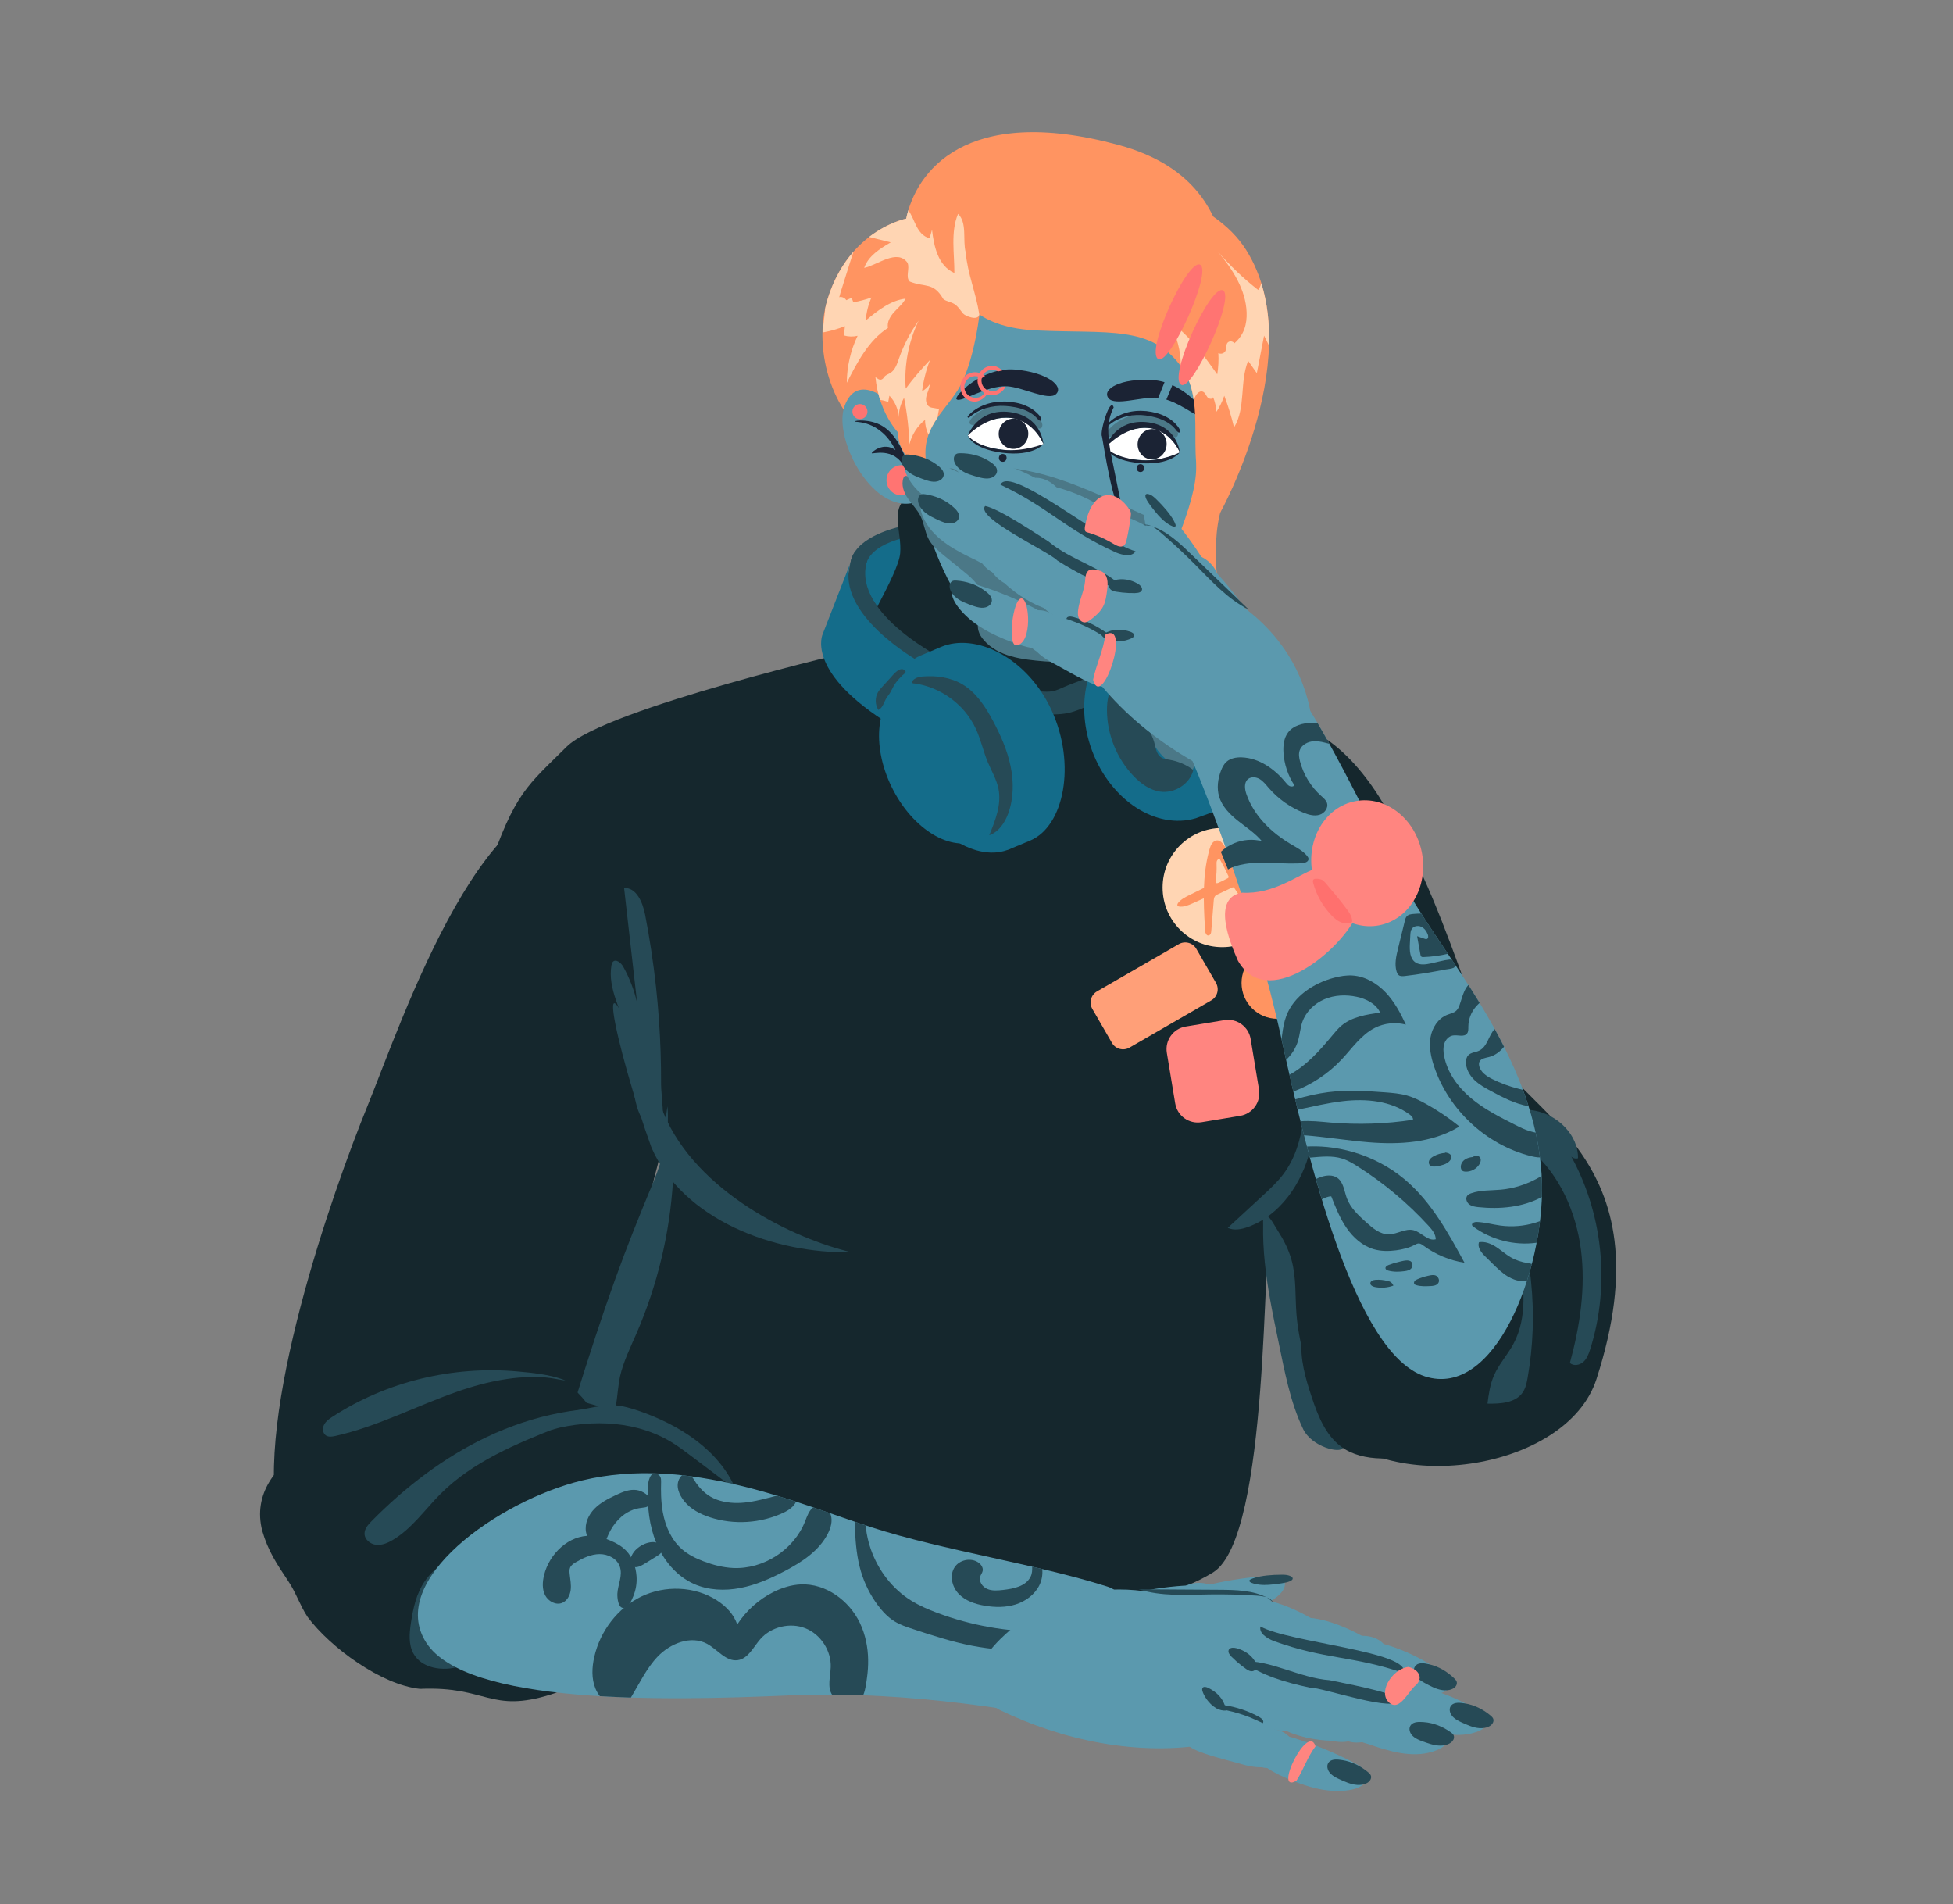 <ns0:svg xmlns:ns0="http://www.w3.org/2000/svg" version="1.1" x="0px" y="0px" viewBox="0 0 998.21 973.21" style="enable-background:new 0 0 998.21 973.21;" xml:space="preserve" width="998.21" height="973.21">
<ns0:rect x="0" y="0" width="998.21" height="973.21" fill="#808080" stroke="none"/>
<ns0:style type="text/css">
	.st0{fill:#146C8A;}
	.st1{fill:#264A56;}
	.st2{fill:#15272D;}
	.st3{fill:#4B7887;}
	.st4{fill:#5B99AE;}
	.st5{fill:#FF8580;}
	.st6{fill:#FF9F78;}
	.st7{fill:#FFD5B3;}
	.st8{fill:#FF9461;}
	.st9{fill:#1B2334;}
	.st10{fill:#FF7472;}
	.st11{fill:#FFFFFF;}
	.st12{fill:#FF706E;}
</ns0:style>
<ns0:g id="&#1088;&#1077;&#1092;">
</ns0:g>
<ns0:g id="&#1090;&#1077;&#1083;&#1086;_1_">
	<ns0:g id="&#1085;&#1072;&#1091;&#1096;&#1085;&#1080;&#1082;&#1080;_&#1089;&#1079;&#1072;&#1076;&#1080;">
		<ns0:path class="st0" d="M442.88,317.82c0,0,10.21-25.9,67.9-20.6c57.68,5.3,83.58,70.92,83.58,70.92l21.68-24.96l-62.88-65.38    l-43.56-7.65l-50.62,4.12l-20.01,11.18L442.88,317.82z" />
		<ns0:path class="st1" d="M464.35,268.2c-10.17,1.94-27.66,7.31-29.69,19.44c-2.02,12.13-5.39,26.28-5.39,26.28l35.63,24.89l6.82-9.4    c0,0-36.14-20.21-28.85-41.78c7.29-21.56,77.24-17.35,93.53-12.23c19.4,6.1,50.97,31.01,69.84,65.38l12.37,2.78    c0,0-40.64-64.01-79.44-73.43C514.61,264.17,474.53,266.26,464.35,268.2z" />
	</ns0:g>
	<ns0:g id="&#1087;&#1088;&#1077;&#1076;&#1087;&#1083;&#1077;&#1095;&#1100;&#1077;_1_">
		<ns0:path class="st2" d="M678.69,394.68c37.12-3.66,65.28,99.4,81.15,137.1s93.53,57.17,56.16,172.97    c-15.41,47.76-109.7,60.55-139.46,20.99c-32.96-43.82-23.21-79.64-37.76-132.6C624.24,540.19,599.97,402.43,678.69,394.68z" />
	</ns0:g>
	<ns0:g id="&#1087;&#1088;&#1077;&#1076;&#1087;&#1083;&#1077;&#1095;&#1100;&#1077;">
		<ns0:path class="st2" d="M306.43,411.4c-56.77-22.36-101.02,110.68-118.65,153.93s-58.39,158.68-45.23,213.33    c13.16,54.64,79.63,52.95,120.21,8.22c40.58-44.72,24.84-25.14,41.81-85.84C321.55,640.34,398.59,447.7,306.43,411.4z" />
	</ns0:g>
	<ns0:g>
		<ns0:path id="&#1090;&#1077;&#1083;&#1086;_2_" class="st2" d="M463.75,254.04c-9.05,6.63-2.78,17.47-3.65,28.63c-0.87,11.17-22.21,43.33-21.14,49.36    c0,0-129.74,30.02-149.39,49.63c-19.66,19.61-26.56,23.18-40.14,63.89c-13.57,40.72,68.36,60.59,69.87,80.19    c1.51,19.61,5.08,39.16,20.16,64.8c0,0-75.85,206.52-33.63,221.61c42.23,15.08,248.95,31.9,314.21-8.57    c29.28-18.16,25.01-170.76,29.54-176.79s33.18-33.18,21.11-108.58c0,0,60.32-49.77,51.28-75.41    c-9.05-25.64-27.15-58.82-54.29-70.88c-27.15-12.06-74.6-40.38-81.2-44.9c2.81-3.46-5.58-10.91-7.13-36.69    C578.85,282.05,463.75,254.04,463.75,254.04z" />
		<ns0:path class="st1" d="M503.99,348.62c8.95,2.96,18.41,4.01,27.81,4.72c2.08,0.16,4.19,0.3,6.24-0.1c2.1-0.41,4.05-1.37,6.01-2.23    c5.99-2.61,12.4-4.35,18.02-7.69c6.14-3.65,11.62-9.31,18.74-9.86c0.33-0.03,0.68-0.04,0.99,0.08c1.11,0.43,1.01,2.06,0.47,3.13    c-1.82,3.65-5.88,5.58-8.5,8.71c-1.78,2.13-2.86,4.77-4.58,6.96c-2.93,3.73-7.42,5.82-11.73,7.78c-3.78,1.71-7.59,3.44-11.65,4.28    c-4.55,0.94-9.24,0.73-13.88,0.52c-5.03-0.23-10.07-0.46-15.1-0.69c-3.35-0.15-6.72-0.31-10.01-0.95    c-7.16-1.39-13.66-5.01-20.02-8.57c-14.21-7.96-28.71-16.15-39.49-28.35c-0.97-1.09-3.74-4.25-1.51-5.42    c0.96-0.5,2.1-0.01,3.05,0.27c1.1,0.32,2.2,0.68,3.29,1.06c4.42,1.55,8.67,3.54,12.8,5.74c4.18,2.23,8.24,4.66,12.3,7.09    c4.08,2.45,8.17,4.9,12.36,7.15c4.15,2.22,8.42,4.25,12.86,5.84C502.96,348.27,503.47,348.45,503.99,348.62z" />
		<ns0:path class="st1" d="M339.22,569.01c16.76,40.08,66.24,64.02,95.8,70.93c-38.83,0.92-85.93-16.38-102.06-53.52    C315.45,538.15,296.7,457.31,339.22,569.01z" />
		<ns0:path class="st1" d="M662.1,466.86c-0.6,4.58-0.31,9.23-0.03,13.84c1.29,20.69,2.57,41.39,3.86,62.08    c0.61,9.88,1.23,19.81,0.1,29.64c-1.13,9.83-4.1,19.65-10.04,27.57c-3.07,4.09-6.85,7.59-10.61,11.06    c-5.95,5.49-11.89,10.98-17.84,16.46c3.19,1.49,6.96,0.76,10.26-0.43c16.61-5.96,27.72-22.4,31.89-39.55    c2.2-9.06,2.78-18.43,3.35-27.74c0.95-15.59,1.91-31.18,2.86-46.77c-1.12,2.89-2.24,5.78-3.36,8.67    c-1.59-4.89-0.29-10.19,0.96-15.18c3.08-12.28,5.81-24.81,5.43-37.47c-2.52,0.33-3.8,3.12-4.79,5.47    c-0.99,2.35-2.83,5.01-5.34,4.63c1.51-9.41,3.02-18.82,4.53-28.22c0.27-1.71,0.36-3.62-0.25-5.27c-0.26-0.68-0.73-1.55-1.43-1.87    c-1.02-0.46-1.43,1.16-1.8,1.86c-2.22,4.3-4.36,8.67-5.89,13.27C663.11,461.5,662.45,464.16,662.1,466.86z" />
		<ns0:path class="st1" d="M653.39,685.42c3.13,15.04,6,31.06,12.66,44.91c4.38,9.11,19.01,12.68,20.29,9.61    c1.28-3.08-11.36-13.14-12.06-16.4c-3.71-17.34-10.24-34.16-11.63-51.84c-0.73-9.28-0.04-18.77-2.52-27.74    c-1.53-5.54-4.22-10.68-7.33-15.49c-1.41-2.19-2.98-5.4-4.97-7.09c-2.83-2.4-2.18,2.93-2.22,4.54    c-0.27,12.87,1.34,25.7,3.59,38.35C650.46,671.33,651.92,678.38,653.39,685.42z" />
		<ns0:path class="st1" d="M341.15,565.41c1.16,13.18-2.16,26.52-7.24,38.74c-15.04,36.23-23.31,57.89-41.49,116.37    c2.13,6.2,14.38,16.48,18.48,11.36c4.1-5.12,4.51-21.97,5.98-28.36c1.76-7.66,5.28-14.78,8.41-21.99    c10.71-24.66,17.07-51.21,18.69-78.05c0.51-8.41,0.32-17.57-4.84-24.23" />
		<ns0:path class="st1" d="M329.73,467.48c-1.21-6.23-4.4-13.97-10.74-13.65c2.22,19.56,4.44,39.13,6.66,58.69    c-1.49-6.45-3.89-12.69-7.1-18.48c-1.12-2.01-3.77-4.18-5.32-2.47c-0.44,0.48-0.6,1.16-0.71,1.81    c-2.04,11.95,5.32,23.26,8.14,35.05c2.51,10.51,1.31,21.48,3.66,32.01c0.73,3.29,2.17,10.64,5.43,12.43    c2.94,1.61,7.14,6.71,8.24,4.44c2.05-4.23-0.12-18.34-0.1-22.91c0.02-5.59-0.06-11.18-0.24-16.77    c-0.37-11.18-1.16-22.34-2.37-33.45C333.93,491.86,332.09,479.62,329.73,467.48z" />
	</ns0:g>
	<ns0:g id="&#1085;&#1072;&#1091;&#1096;&#1085;&#1080;&#1082;&#1080;">
		<ns0:g>
			<ns0:path class="st1" d="M442.88,287.64c0.06-0.24,0.17-0.46,0.27-0.69c-2.05-1.69-4.11-3.4-6.11-5.06     c-1.18,1.72-2.01,3.63-2.36,5.75c-2.02,12.13-5.39,26.28-5.39,26.28l46.74,32.62l6.82-9.4     C482.84,337.15,436.12,314.22,442.88,287.64z" />
			<ns0:path class="st1" d="M592.82,309.68l-4.05,5.66c6.42,7.68,12.4,16.22,17.47,25.45l12.37,2.78     C618.62,343.57,608.17,327.12,592.82,309.68z" />
		</ns0:g>
		<ns0:path class="st0" d="M451.51,368.13l17.94-30.28c0,0-42.87-23.93-34.78-50.21l-14.17,36.39    C420.49,324.03,411.76,342.22,451.51,368.13z" />
		<ns0:path class="st0" d="M586.17,318.77c0,0-9.67,3.61-10.36,3.92l-0.06,0.02l0,0.01c-19.14,8.71-27.05,35.3-17.63,60.78    c9.44,25.53,32.8,40.6,53.03,34.68c0,0,10.37-3.75,10.37-3.75c20.68-7.64,29.54-35.26,19.77-61.67    C631.54,326.35,606.86,311.13,586.17,318.77z" />
		<ns0:path class="st0" d="M537.5,363.02c-12.59-27.32-39.1-39.75-56.55-32.39l-10.42,4.39c-17.46,7.36-21.4,35.47-8.81,62.79    c12.28,26.64,35.74,42.69,53.08,36.65l-6.38,1.57l6.68-1.68c0.34-0.12,0.68-0.24,1.02-0.38c0.28-0.12,0.55-0.26,0.83-0.39l9.59-4    C543.99,422.22,550.09,390.35,537.5,363.02z" />
		<ns0:path class="st3" d="M586.21,373.31c4.59,12.41,14.32,20.61,23.23,20.37c3.85-7.5,4.22-18.41,0.22-29.23    c-3.94-10.65-11.16-18.62-18.83-21.91C583.73,348.06,581.57,360.77,586.21,373.31z" />
		
			<ns0:ellipse transform="matrix(0.898 -0.44 0.44 0.898 -122.461 251.375)" class="st0" cx="481.14" cy="389.91" rx="28.28" ry="43.78" />
		<ns0:path class="st1" d="M456.64,350.84c-0.7,1.25-1.25,2.59-2.05,3.77c-0.45,0.67-0.98,1.28-1.42,1.96    c-1.37,2.17-1.91,5.17-4.24,6.25c-1.72-2.71-1.77-6.38-0.13-9.14c0.6-1.01,1.4-1.89,2.2-2.77c1.3-1.43,2.61-2.86,3.91-4.3    c1.4-1.53,4.12-5.13,6.53-4.59c0.75,0.17,1.75,0.82,1.3,1.69c-0.28,0.54-1.11,1.03-1.55,1.46c-0.53,0.51-1.06,1.04-1.55,1.59    C458.49,348.01,457.46,349.36,456.64,350.84z" />
		<ns0:path class="st1" d="M566.85,354.66c-0.84,2.71-1.07,5.57-1.06,8.41c0.07,12.35,5.04,24.6,13.58,33.52    c3.72,3.88,8.33,7.25,13.66,7.99c7.31,1.02,15.15-3.91,16.9-11.08c-3.55-2.66-7.74-4.47-12.12-5.21    c-1.51-0.26-3.11-0.41-4.38-1.26c-2.48-1.65-2.75-5.09-3.56-7.95c-1.24-4.42-4.19-8.12-6.26-12.21s-3.18-9.26-0.7-13.12    c1.77-2.76,5.04-4.26,6.48-7.27c1.16-2.43,0.44-4.99-2.44-5.4c-5.53-0.79-11.48,1.97-15.33,5.8    C569.46,349.04,567.76,351.71,566.85,354.66z" />
		<ns0:path class="st1" d="M498.86,372.64c2.47,5.42,3.71,11.32,6,16.81c1.89,4.54,4.51,8.85,5.48,13.68c1.6,8.02-1.59,16.14-4.71,23.7    c4.8-1.63,7.93-6.3,9.67-11.05c2.83-7.72,2.89-16.26,1.21-24.31s-5.03-15.65-8.89-22.91c-3.89-7.31-8.6-14.61-15.72-18.83    c-6.06-3.59-13.39-4.6-20.4-4c-1.41,0.12-2.95,0.44-4.11,1.29c-0.44,0.32-1.19,0.96-1.22,1.55c-0.05,0.82,0.94,0.68,1.6,0.77    c3.22,0.47,6.37,1.36,9.38,2.6c6.06,2.5,11.51,6.46,15.78,11.43C495.31,366.16,497.33,369.28,498.86,372.64z" />
	</ns0:g>
	<ns0:g>
		<ns0:path class="st2" d="M281.79,865.9c-31.41,9.86-32.75-4.29-67.16-2.79c-19.56-1.98-45.87-21.13-57.49-36.85    c-3.74-5.67-5.87-12.29-9.64-17.95c-5.97-8.96-10.5-15.62-13.47-25.97c-4.91-18.93,7.13-33.44,21.75-42.22    c30.23-21.75,65.93-32.56,102.68-37.09c18.73-3.33,29.86-0.73,41.35,13.88c27.92,7.84,59.29,17.91,72.61,45.73    c12.87,21.66-13.46,37.94-25.16,53.26c-11.08,15.15-27.91,22.33-42.86,32.54C294.1,855.06,295.06,861.74,281.79,865.9z" />
		<ns0:path class="st1" d="M305.62,757.95c-8.01,2.75-15.54,6.7-23.04,10.63c-14.29,7.5-28.58,15.01-42.87,22.51    c-8.5,4.46-17.34,9.22-22.72,17.17c-4.21,6.22-5.87,13.79-6.98,21.22c-0.78,5.2-1.26,10.8,1.22,15.43    c4.21,7.83,15.15,9.37,23.65,6.76c4.01-1.23,8.22-3.16,12.22-1.87c2.02,0.65,3.69,2.07,5.48,3.22c11.22,7.25,26.3,3.79,38.08-2.49    c15.61-8.32,28.46-20.87,42.24-31.96c11.12-8.94,22.96-17,35.36-24.06c3.92-2.23,7.96-4.42,11.04-7.71    c2.12-2.27,3.74-5.18,4.16-8.29c0.49-3.67-1.14-6.69-2.95-9.74c-2.2-3.72-3.3-7.87-7.62-9.58c-6.55-2.59-14.05-3.81-21-4.81    c-7.27-1.04-14.64-1.45-21.98-1.05C321.66,753.79,313.45,755.27,305.62,757.95z" />
		<ns0:path class="st1" d="M285.5,729.28c-21.67,8.57-43.91,17.72-60.37,34.21c-8.01,8.02-14.62,17.73-24.36,23.52    c-2.58,1.54-5.51,2.79-8.5,2.48c-2.99-0.31-5.92-2.68-5.96-5.68c-0.03-2.51,1.83-4.61,3.59-6.4    c17.13-17.36,36.74-32.49,58.77-42.96c11.9-5.66,24.5-9.91,37.45-12.39c6.48-1.24,13.04-2.04,19.63-2.33    c1.66-0.07,3.32-0.12,4.97-0.13c1.1-0.01,2.78-0.35,3.47,0.79c0.79,1.29-0.42,1.15-1.46,1.23c-1.7,0.13-3.39,0.35-5.07,0.64    C300.01,723.61,292.7,726.44,285.5,729.28z" />
		<ns0:path class="st1" d="M233.19,711.39c-20.7,7.28-40.39,17.69-61.81,22.47c-1.59,0.35-3.38,0.64-4.75-0.24    c-1.72-1.11-1.93-3.69-0.99-5.51c0.94-1.82,2.7-3.05,4.42-4.16c6.88-4.48,14.16-8.34,21.71-11.57c7.59-3.24,15.44-5.85,23.46-7.8    c8.02-1.95,16.2-3.24,24.43-3.87c8.27-0.63,16.58-0.58,24.84,0.17c7.65,0.69,16.07,1.51,23.33,4.15c0.37,0.14,0.76,0.27,1.09,0.46    c-3.34-0.4-6.59-1.24-9.97-1.52c-3.73-0.31-7.48-0.32-11.22-0.11c-7.51,0.43-14.95,1.79-22.21,3.71    C241.37,708.67,237.25,709.96,233.19,711.39z" />
		<ns0:path class="st1" d="M343.05,736.93c3.61,2.18,6.99,4.73,10.35,7.27c7.58,5.72,15.16,11.44,22.74,17.16    c-8.52-20.36-29.01-33.3-49.9-40.41c-3.94-1.34-7.99-2.53-12.15-2.76c-4.42-0.24-8.82,0.61-13.16,1.45    c-5.99,1.17-11.97,2.33-17.96,3.5c-1.95,0.38-4.67,0.95-5.61,2.96c-0.84,1.79,0.58,4.3,2.5,4.64c1.96,0.34,4.42-0.75,6.31-1.16    c2.66-0.58,5.34-1.05,8.04-1.41c10.71-1.41,21.74-1.04,32.2,1.76C332.25,731.49,337.88,733.81,343.05,736.93z" />
	</ns0:g>
	<ns0:g id="&#1088;&#1091;&#1082;&#1072;_3_">
		<ns0:g>
			<ns0:path class="st4" d="M565.93,810.82c-36.87-11.7-83.33-18.29-120.56-30.3c-37.22-12.01-93.52-37.06-147.8-23.93     c-42.97,10.39-100.11,51.15-79.72,82.9s121.16,29.76,185.49,26.96s124.29,9.57,139.56,11.84S592.33,819.2,565.93,810.82z" />
			<ns0:path class="st1" d="M320.06,792.51c-2.21-2.3-5.05-3.89-7.98-5.14c-3.16-1.35-6.51-2.36-9.94-2.5     c-11.33-0.46-21.4,9.15-24.07,20.17c-0.82,3.39-1.04,7.13,0.56,10.23c1.6,3.1,5.48,5.21,8.71,3.89c2.54-1.04,3.99-3.82,4.34-6.54     c0.34-2.72-0.2-5.46-0.51-8.19c-0.13-1.13-0.21-2.32,0.25-3.36c0.56-1.24,1.78-2.03,2.96-2.72c3.71-2.16,7.76-4.07,12.06-4.11     c4.3-0.04,8.87,2.23,10.32,6.28c1.67,4.64-0.99,9.32-1.21,13.95c-0.09,1.87,0.32,7.86,3.51,7.25c2.36-0.45,3.84-3.99,4.62-5.91     c1.34-3.31,1.93-6.79,1.66-10.35C324.98,800.74,323.38,795.96,320.06,792.51z" />
			<ns0:path class="st1" d="M317.77,775c-4.59,3.87-7.44,9.49-8.94,15.3c-4.33,0.69-8.53-3.05-9.31-7.37     c-0.77-4.32,1.27-8.76,4.34-11.89s7.07-5.16,11.04-7.02c3.31-1.55,6.88-3.05,10.49-2.53c2.86,0.41,7.39,2.87,6.89,6.34     c-0.2,1.4-1.24,2.32-2.61,2.52c-2.05,0.3-3.97,0.44-5.95,1.17C321.56,772.32,319.53,773.51,317.77,775z" />
			<ns0:path class="st1" d="M331.18,788.45c1.71-0.46,3.63-0.58,5.19,0.28s2.52,2.93,1.69,4.5c-0.45,0.85-1.3,1.39-2.12,1.9     c-2.33,1.45-4.63,2.95-6.99,4.33c-1.49,0.87-3.87,2.14-5.55,1.02c-2.8-1.87-0.41-6.43,1.26-8.14     C326.43,790.5,328.7,789.12,331.18,788.45z" />
			<ns0:path class="st1" d="M441.33,866c1.06-2.58,1.41-5.84,1.8-8.59c0.87-6.11,0.84-12.39-0.43-18.44c-0.7-3.34-1.77-6.6-3.26-9.67     c-5.49-11.41-17.41-20.09-30.05-19.58c-4.9,0.2-9.69,1.71-14.08,3.91c-7.51,3.76-13.97,9.56-18.52,16.61     c-1.68-5.22-5.74-9.39-10.36-12.36c-11.34-7.28-26.5-7.8-38.64-1.95c-12.14,5.85-21.04,17.67-24.04,30.81     c-1.22,5.35-1.49,11.1,0.58,16.18c0.57,1.4,1.35,2.72,2.29,3.92c5.22,0.31,10.51,0.54,15.83,0.71     c4.36-7.17,7.93-14.9,13.71-20.95c6.46-6.77,17.04-10.97,25.26-6.5c5.34,2.9,9.65,9.2,15.67,8.34c5.32-0.77,7.95-6.65,11.48-10.7     c5.55-6.37,15.25-8.72,23.1-5.59c7.85,3.13,13.27,11.51,12.92,19.95c-0.2,4.75-1.81,10.2,0.68,13.97     c5.36,0.03,10.65,0.15,15.84,0.34C441.2,866.27,441.27,866.14,441.33,866z" />
			<ns0:path class="st1" d="M526.76,805.77c-2.38,4.91-8.67,6.18-14.09,6.79c-2.71,0.3-5.55,0.57-8.06-0.5     c-2.51-1.06-4.47-3.93-3.56-6.5c0.33-0.94,1.01-1.75,1.21-2.73c0.37-1.77-0.92-3.49-2.45-4.46c-3.77-2.37-9.31-1.21-11.82,2.47     c-2.8,4.11-1.47,10.06,1.97,13.67c3.43,3.61,8.44,5.27,13.35,6.1c5.26,0.89,10.76,0.95,15.85-0.66     c5.09-1.61,9.74-5.03,12.09-9.81c1.25-2.54,1.76-5.46,1.45-8.29c-1.7-0.4-3.41-0.8-5.12-1.2     C527.58,802.42,527.61,804.04,526.76,805.77z" />
			<ns0:path class="st1" d="M569.4,833.81c-11.93-1.55-24.02-0.03-36.05,0.06c-18.48,0.14-36.99-3.13-54.3-9.6     c-4.61-1.72-9.16-3.68-13.35-6.28c-0.6-0.37-1.2-0.76-1.78-1.16c-4.65-3.19-8.69-7.24-11.97-11.82     c-3.29-4.59-5.82-9.73-7.47-15.12c-0.83-2.71-1.44-5.48-1.81-8.29c-0.09-0.68-0.16-1.35-0.22-2.03     c-1.84-0.61-3.73-1.25-5.65-1.91c0.06,1.49,0.11,2.98,0.19,4.47c0.35,7.05,1.02,14.15,3.03,20.95     c1.83,6.21,4.78,12.09,8.65,17.29c2.39,3.2,5.17,6.18,8.58,8.27c2.91,1.78,6.18,2.86,9.42,3.92c9.91,3.26,19.85,6.52,30.09,8.5     c19.26,3.72,39.08,2.81,58.68,1.89c5.75-0.27,11.51-0.55,17.24-1.1c0.77-2.25,1.41-4.5,1.9-6.68     C572.93,834.46,571.1,834.03,569.4,833.81z" />
			<ns0:path class="st1" d="M423.17,783.69c1.47-2.92,2.43-6.33,1.47-9.46c-0.1-0.31-0.22-0.61-0.36-0.91     c-2.81-0.98-5.69-1.97-8.62-2.96c-2.13,1.54-3.15,4.54-4.16,7.12c-5.69,14.55-21.25,24.61-36.85,23.85     c-5.14-0.25-10.18-1.56-15-3.38c-3.94-1.49-7.79-3.36-10.98-6.12c-5.49-4.74-8.58-11.78-9.88-18.92     c-0.49-2.7-0.75-5.45-0.87-8.19c-0.1-2.45-0.09-4.9-0.02-7.35c0.04-1.6-0.15-3.14-1.71-3.97c-4.07-2.16-5.03,4.36-5.1,6.9     c-0.28,9.64,0.72,19.46,4.42,28.36c3.7,8.9,10.31,16.84,19.11,20.79c7.39,3.32,15.88,3.65,23.84,2.1     c7.96-1.55,15.46-4.87,22.63-8.64C409.87,798.31,418.7,792.55,423.17,783.69z" />
			<ns0:path class="st1" d="M406.86,767.44c-3.2-1.04-6.46-2.07-9.77-3.07c-5.57,1.42-11.1,3.02-16.8,3.56     c-4.58,0.44-9.32,0.1-13.68-1.44c-4.67-1.65-8-4.65-10.84-8.64c-0.64-0.9-1.38-2.28-2.3-3.35c-1.61-0.21-3.22-0.41-4.83-0.58     c-0.44,0.39-0.83,0.87-1.12,1.33c-2.55,3.94-0.4,8.73,2.27,12.02c3.29,4.04,8.15,6.54,13.02,8.14     c12.31,4.03,26.16,3.13,37.86-2.44C403.19,771.76,405.87,769.87,406.86,767.44z" />
		</ns0:g>
		<ns0:g>
			<ns0:path class="st4" d="M649.52,845.62c1.8-3.03,5.12-20.8,2.23-22.96c-4.94-3.69-44.67-5.54-62.89-8.84     c-22.78-3.99-45.25-0.13-64.67,12.93c-18.28,13.59-37.09,33.3-13.46,47.02c31.9,15.49,70.93,24.15,108.42,17.37     C640.71,886.52,651.41,862.81,649.52,845.62z" />
			<ns0:path class="st4" d="M632.89,901.12c4.28,1.24,8.76,2.41,13.34,1.95c4.58-0.46,9.29-2.98,10.49-6.78     c0.81-2.55-0.09-5.26-1.78-7.39c-1.69-2.12-4.1-3.74-6.55-5.23c-4.56-2.77-9.41-5.2-14.49-7.26c-6.8-2.77-15.3-4.77-21.9-1.18     c-2.76,1.5-4.83,3.86-6.01,6.44c-1.36,2.98-1.52,6.43,0.2,9.15C609.1,895.4,624.59,898.71,632.89,901.12z" />
			<ns0:path class="st4" d="M602.27,831.85c11.12-4.94,22.13-19.02,5.2-21.61c-14.17,0.66-47.36,4.76-47.31,18.25     C560.23,844.24,587.88,838.25,602.27,831.85z" />
			<ns0:path class="st4" d="M637.97,896.36c0.94,3.36,3.95,6.32,7.94,7.05c1.93,0.35,3.97,0.18,5.93-0.19c1.35-0.26,2.69-0.61,3.92-1.18     c3.41-1.59,5.62-4.85,5.71-8.09c0.1-3.23-1.82-6.34-4.8-8.24c-3.24-2.06-8.09-2.94-12.15-1.89c-1.57,0.41-3.49,1.25-4.59,2.35     c-0.99,0.99-1.32,2.38-1.7,3.58C637.55,891.92,637.37,894.2,637.97,896.36z" />
			<ns0:path class="st4" d="M657.39,908.69c9.84,4.29,20.88,7.86,32.07,6.19c3.66-0.54,7.74-2.07,8.82-5.1c0.7-1.96-0.11-4.06-1.55-5.61     s-3.44-2.64-5.43-3.67c-9.17-4.74-18.89-8.75-28.99-11.97c-4.9-1.56-10.58-2.9-15.38-0.78c-2.13,0.94-3.8,2.56-4.76,4.41     c-0.71,1.36-1.43,3.1-1.07,4.57c0.37,1.5,1.79,2.79,2.93,3.89c1.68,1.64,3.66,3.04,5.75,4.28     C652.2,906.33,654.78,907.55,657.39,908.69z" />
			<ns0:path class="st4" d="M625.06,825.75c9.43-1.2,19.44-3.42,27.2-9.38c2.54-1.95,4.95-4.77,4.39-7.36     c-0.36-1.67-1.93-2.81-3.72-3.28s-3.81-0.38-5.79-0.25c-9.12,0.6-18.33,1.94-27.48,4.01c-4.44,1-9.36,2.49-12.05,6.04     c-1.19,1.57-1.73,3.43-1.62,5.14c0.08,1.26,0.32,2.79,1.26,3.67c0.96,0.89,2.63,1.19,3.99,1.48c2.02,0.43,4.16,0.57,6.32,0.54     C620.03,826.31,622.55,826.06,625.06,825.75z" />
			<ns0:path class="st1" d="M686.37,910.08c3.03,1.33,6.4,2.57,9.84,1.99c1.33-0.22,2.66-0.74,3.56-1.63c0.9-0.88,1.32-2.17,0.82-3.21     c-0.27-0.58-0.79-1.04-1.3-1.48c-3.63-3.05-8.22-5.48-13.39-6.25c-2.07-0.31-5-0.7-6.58,0.94c-1.3,1.36-1.02,3.33-0.21,4.74     C680.49,907.58,683.69,908.9,686.37,910.08z" />
			<ns0:path class="st1" d="M652.88,809.47c3.05-0.38,6.18-0.88,7.41-1.96c0.48-0.42,0.62-0.92,0.16-1.43c-0.47-0.51-1.62-1.01-3.01-1.2     c-0.77-0.11-1.54-0.11-2.28-0.11c-5.22,0.01-10.29,0.47-13.88,1.58c-1.44,0.45-3.43,1.09-2.51,2.01     c0.76,0.76,3.03,1.29,4.98,1.51C647.06,810.24,650.18,809.81,652.88,809.47z" />
			<ns0:path class="st4" d="M701.22,876.35c11.15,3.99,29.38-4.07,18.49-14.35c-11.08-6.8-34.46-14.91-43.94-8.29     C660.57,864.32,684.33,874.72,701.22,876.35z" />
			<ns0:path class="st4" d="M650.86,876.7c0.94,3.36,3.95,6.32,7.94,7.05c1.93,0.35,3.97,0.18,5.93-0.19c1.35-0.26,2.69-0.61,3.92-1.18     c3.41-1.59,5.62-4.85,5.71-8.09c0.1-3.24-1.82-6.34-4.8-8.24c-3.24-2.06-8.09-2.94-12.15-1.89c-1.57,0.41-3.49,1.25-4.59,2.35     c-0.99,0.99-1.32,2.38-1.7,3.58C650.44,872.27,650.26,874.54,650.86,876.7z" />
			<ns0:path class="st4" d="M682.87,852.94c10.83,4.79,29.59-1.93,19.48-12.96c-10.55-7.59-33.29-17.37-43.22-11.47     C643.2,837.98,666.13,850.08,682.87,852.94z" />
			<ns0:path class="st4" d="M685.99,847.95c1.48,11.04,22.62,10.37,23.61-0.7C710.71,832.58,681.81,831.68,685.99,847.95z" />
			<ns0:path class="st4" d="M601.92,821.68c2.28,10.9,23.32,8.7,23.49-2.42C625.46,804.56,596.57,805.75,601.92,821.68z" />
			<ns0:path class="st4" d="M655.37,843.05c10.83,4.79,29.59-1.93,19.48-12.96c-10.55-7.59-33.29-17.37-43.22-11.47     C615.71,828.09,638.64,840.19,655.37,843.05z" />
			<ns0:path class="st4" d="M700.82,857.42c9.5,5,20.86,10.54,32.01,8.73c27.77-4.53-25.92-31.18-37.07-26.78     C681.2,845.9,691.84,853.39,700.82,857.42z" />
			<ns0:path class="st1" d="M730.09,861.12c2.92,1.55,6.2,3.02,9.67,2.7c1.35-0.12,2.7-0.55,3.67-1.36s1.47-2.07,1.05-3.14     c-0.23-0.6-0.71-1.1-1.19-1.57c-3.4-3.31-7.8-6.07-12.9-7.21c-2.05-0.46-4.94-1.07-6.63,0.46c-1.4,1.26-1.26,3.25-0.56,4.72     C724.41,858.21,727.5,859.75,730.09,861.12z" />
			<ns0:path class="st4" d="M673.09,868.48c11.15,3.99,29.38-4.07,18.49-14.35c-11.08-6.8-49.07-17.16-58.54-10.54     C617.84,854.2,656.19,866.85,673.09,868.48z" />
			<ns0:path class="st4" d="M703.97,871.15c2.28,10.9,23.32,8.7,23.49-2.42C727.51,854.02,698.63,855.22,703.97,871.15z" />
			<ns0:path class="st4" d="M681,889.65c11.43,3.1,28.96-6.39,17.29-15.77c-11.58-5.9-35.54-12.13-44.46-4.78     C639.52,880.88,664.03,889.37,681,889.65z" />
			<ns0:path class="st4" d="M672.03,862.51c0.94,3.36,3.95,6.32,7.94,7.05c1.93,0.35,3.97,0.18,5.93-0.19c1.35-0.26,2.69-0.61,3.92-1.18     c3.41-1.59,5.62-4.85,5.71-8.09c0.1-3.24-1.82-6.34-4.8-8.24c-3.24-2.06-8.09-2.94-12.15-1.89c-1.57,0.41-3.49,1.25-4.59,2.35     c-0.99,0.99-1.32,2.38-1.7,3.58C671.61,858.08,671.43,860.35,672.03,862.51z" />
			<ns0:path class="st4" d="M683.33,884.25c3.13,10.69,23.93,6.82,23.23-4.27C705.44,865.31,676.73,868.8,683.33,884.25z" />
			<ns0:path class="st4" d="M719.46,879.51c9.84,4.29,21.57,9,32.56,6.38c27.37-6.53-28.12-29.21-38.92-24.01     C699.05,869.45,710.21,876.15,719.46,879.51z" />
			<ns0:path class="st4" d="M652.33,884.04c11.43,3.1,28.96-6.39,17.29-15.77c-11.58-5.9-35.54-12.13-44.46-4.78     C610.85,875.27,635.35,883.76,652.33,884.04z" />
			<ns0:path class="st4" d="M699.43,891.36c10.15,3.5,22.22,7.26,32.96,3.78c26.77-8.68-30.35-26.89-40.7-20.85     C678.29,882.95,689.94,888.74,699.43,891.36z" />
			<ns0:path class="st1" d="M728.92,890.59c3.12,1.09,6.58,2.05,9.97,1.21c1.31-0.33,2.59-0.95,3.42-1.9c0.83-0.95,1.14-2.26,0.57-3.27     c-0.32-0.55-0.87-0.98-1.42-1.37c-3.86-2.75-8.63-4.81-13.84-5.17c-2.09-0.14-5.04-0.3-6.48,1.46c-1.19,1.46-0.76,3.4,0.16,4.75     C722.86,888.57,726.16,889.63,728.92,890.59z" />
			<ns0:path class="st1" d="M748.92,881.08c3.03,1.33,6.4,2.57,9.84,1.99c1.33-0.22,2.66-0.74,3.56-1.63c0.9-0.88,1.32-2.17,0.82-3.21     c-0.27-0.58-0.79-1.04-1.3-1.48c-3.63-3.05-8.22-5.48-13.39-6.25c-2.07-0.31-5-0.7-6.58,0.94c-1.3,1.36-1.02,3.33-0.21,4.74     C743.04,878.59,746.24,879.9,748.92,881.08z" />
			<ns0:path class="st1" d="M645.41,880.64c0.88-1.1-0.46-2.4-1.71-3.1c-5.51-3.09-11.81-5.2-18.4-6.18c-0.94-0.14-4.62-0.25-3.68,1.4     c0.55,0.97,4.24,1.08,5.43,1.34c4.17,0.91,8.23,2.14,12.11,3.69C639.69,878.01,645.47,880.56,645.41,880.64z" />
			<ns0:path class="st1" d="M669.56,862.5c-12.45-2.66-25.03-6.24-34.43-13.47c13.98-0.83,29.44,8.59,44.43,9.64     c6.91,1.5,29.98,5.61,35.86,9.6C714.98,876.21,675.62,862.17,669.56,862.5z" />
			<ns0:path class="st1" d="M651.02,838.66c-3.62-1.44-7.61-4.03-6.79-7.44c14.85,8.31,77.04,12.81,73.21,23.79     C691.22,846.06,677.65,848.26,651.02,838.66z" />
			<ns0:path class="st1" d="M626.59,874.18c-0.15-1.5-0.59-2.96-1.27-4.32c-1.18-2.35-3.07-4.42-5.47-5.94     c-0.82-0.52-3.85-2.6-5.02-1.49c-0.91,0.86,0.07,2.72,0.46,3.54c0.83,1.73,2.01,3.37,3.44,4.78     C620.61,872.6,623.46,874.47,626.59,874.18z" />
			<ns0:path class="st1" d="M627.37,844.44c2.77,3.17,5.99,6.05,9.59,8.54c0.96,0.67,2.15,1.34,3.39,1.05c1.09-0.25,1.82-1.22,1.93-2.17     c0.11-0.95-0.28-1.86-0.77-2.7c-1.91-3.27-5.44-5.79-9.59-6.85c-1.23-0.31-2.81-0.41-3.62,0.48c-0.62,0.67-0.49,1.63-0.05,2.36     s1.13,1.31,1.62,2.01" />
			<ns0:path class="st5" d="M722.8,861.98c-3.47,3.68-7.55,11.73-12.05,8.72c-7.14-4.77,0.25-17.67,9.12-18.81     C725.4,853.27,728.01,858.03,722.8,861.98z" />
			<ns0:path class="st5" d="M662.62,910.06c-12.2,7.14,5.99-30.04,9.76-17.57C668.33,897.73,666.27,904.4,662.62,910.06z" />
			<ns0:path class="st1" d="M650.8,818.86c-1.7-2.66-5.29-3.18-8.44-3.39c-8.06-0.54-16.15-0.74-24.23-0.62     c-12.13,0.19-24.58,1.09-36.13-2.63c13.73,0.09,27.46,0.17,41.19,0.26c8.44,0.05,17.25,0.2,24.71,4.13" />
		</ns0:g>
	</ns0:g>
	<ns0:g id="&#1079;&#1085;&#1072;&#1095;&#1082;&#1080;">
		<ns0:path class="st6" d="M619.1,511.26l-41.79,24.13c-3.14,1.81-7.16,0.74-8.97-2.4l-10.03-17.37c-1.81-3.14-0.74-7.16,2.4-8.97    l41.79-24.13c3.14-1.81,7.16-0.74,8.97,2.4l10.03,17.37C623.32,505.43,622.24,509.45,619.1,511.26z" />
		<ns0:circle class="st7" cx="624.69" cy="453.58" r="30.47" />
		<ns0:path class="st5" d="M639.23,531l4.27,25.81c1.05,6.38-3.26,12.4-9.64,13.45l-19.75,3.27c-6.38,1.05-12.4-3.26-13.45-9.64    l-4.27-25.81c-1.05-6.38,3.26-12.4,9.64-13.45l19.75-3.27C632.15,520.31,638.17,524.62,639.23,531z" />
		<ns0:path class="st8" d="M646.81,443.1c-0.18-0.09-0.39-0.08-0.59-0.07c-4.4,0.32-8.74,1.43-12.77,3.24    c-0.82-1.55-1.64-3.11-2.43-4.68c-1.74-3.44-3.38-6.96-5.72-10.03c-0.7-0.92-1.57-1.86-2.72-2.04c-1.14-0.18-2.28,0.48-2.99,1.38    c-0.71,0.91-1.07,2.03-1.39,3.14c-0.11,0.38-0.21,0.76-0.31,1.14c-0.41,1.55-0.77,3.12-1.07,4.7c-0.3,1.57-0.55,3.15-0.75,4.73    c-0.2,1.59-0.36,3.19-0.48,4.8c-0.11,1.45-0.18,2.9-0.23,4.35c-2.49,1.23-4.97,2.46-7.46,3.69c-2.08,1.03-4.23,2.11-5.68,3.92    c-0.37,0.47-0.68,1.18-0.27,1.61c0.19,0.19,0.47,0.26,0.73,0.3c2.4,0.36,4.77-0.67,6.99-1.67c1.87-0.84,3.74-1.69,5.61-2.53    c0.01,1.62,0.04,3.23,0.09,4.85c0.05,1.61,0.12,3.23,0.19,4.84c0.08,1.62,0.17,3.24,0.26,4.85c0.06,0.96-0.11,2.07,0.27,2.98    c0.21,0.51,0.54,1.22,1.09,1.43c0.6,0.23,1.24-0.18,1.54-0.7c0.29-0.5,0.34-1.1,0.39-1.67c0.41-5.08,0.82-10.17,1.23-15.25    c0.07-0.92,0.18-1.91,0.82-2.57c0.33-0.34,0.77-0.55,1.21-0.76c2.38-1.13,4.77-2.26,7.15-3.39c0.27-0.13,0.57-0.26,0.86-0.19    c0.32,0.08,0.52,0.37,0.7,0.64c2.95,4.51,5.9,9.01,8.85,13.52c0.39,0.6,0.8,1.22,1.41,1.59c0.61,0.37,1.48,0.42,1.98-0.09    c0.63-0.64,0.37-1.71,0.04-2.55c-1.9-4.96-4.29-9.69-6.77-14.39c3.5-2.16,6.8-4.66,9.84-7.44c0.25-0.23,0.51-0.47,0.62-0.79    C647.18,443.68,647.1,443.26,646.81,443.1z M627.96,448.33c-0.07,0.28-0.35,0.45-0.61,0.58c-1.01,0.53-2.03,1.05-3.05,1.54    c-0.51,0.25-1.03,0.51-1.55,0.73c-0.34,0.14-0.89,0.31-1.22,0.04c-0.23-0.19-0.21-0.53-0.18-0.8c0.04-0.43,0.12-0.86,0.17-1.29    c0.13-1.16,0.22-2.33,0.27-3.49c0.06-1.31,0.06-2.62,0.02-3.93c-0.02-0.55-0.04-1.12,0.13-1.64c0.17-0.52,0.6-1.01,1.15-1.07    c0.1-0.01,0.22-0.01,0.31,0.05c0.07,0.05,0.11,0.12,0.16,0.2c1.56,2.74,2.98,5.55,4.27,8.42    C627.92,447.87,628.02,448.11,627.96,448.33z" />
		<ns0:circle class="st8" cx="652.87" cy="502.36" r="18.3" />
	</ns0:g>
</ns0:g>
<ns0:g id="&#1075;&#1086;&#1083;&#1086;&#1074;&#1072;_1_">
	<ns0:path class="st8" d="M463.18,111.74c0,0-29.4,5.63-40.25,41.27c-8.1,26.61,3.41,62.35,26.73,73.31   c23.32,10.96,138.3,23.81,143.14,39.97c4.85,16.16,17.82,35.54,31.17,42.29c0,0-6.8-32.56,1.88-53.19   c8.67-20.62,13.79-56.43,4.22-69.59s20.09-90.5-58.45-111.75S467.96,88.32,463.18,111.74z" />
	<ns0:path class="st4" d="M453.18,204.26c0,0-15.39-13.61-21.54,3.32s15.44,57.77,38,48.52c0,0,8.52,32.97,21.4,50.85   c12.88,17.88,29.93,27.83,52.76,28.67c22.83,0.84,38.32-14.95,45.16-30.53c6.84-15.57,22.54-47.6,22.42-66.1   s32.07-97.9-73.35-99.54C458.17,138.22,453.18,204.26,453.18,204.26z" />
	<ns0:path class="st8" d="M501.15,156.53c0,0-2.78,29.42-11.91,43.27s-21.74,21.94-13.64,45.34c0,0-17.04-10.97-16.59-24.14   c0,0-16.86-17.06-10.35-47.74c8.77-41.35,43.54-44.22,43.54-44.22L501.15,156.53z" />
	<ns0:path class="st9" d="M450.55,217.46c4.86,2.76,9.71,8.45,13.63,20.43c0.01,0.01,0.01,0.02,0.02,0.03c0.01,0.03,0.01,0.06,0.02,0.09   c0.41,1.25,0.79,2.55,1.14,3.94c0.15,0.58-0.21,1.18-0.79,1.32c-0.07,0.02-0.14,0.03-0.21,0.03c-0.51,0.03-0.99-0.31-1.12-0.82   c-0.33-1.31-0.69-2.54-1.07-3.72c-5.14-10.47-16.38-6.55-16.61-7.11c-0.23-0.56,6.13-6.07,12.14-1.6   c-7.98-15.81-20.76-14.06-20.79-14.66C436.89,214.79,444.64,214.11,450.55,217.46z" />
	<ns0:path class="st9" d="M539.77,201.4c-3.84,3.69-17.03-3.57-25.04-3.98c-10.61-0.55-23.92,8.85-25.85,6.58   c-1.34-1.58,13.28-16.5,29.74-15.15C535.08,190.21,543.97,197.35,539.77,201.4z" />
	<ns0:circle class="st10" cx="460.83" cy="245.45" r="7.73" />
	<ns0:circle class="st10" cx="439.52" cy="210.35" r="3.85" />
	<ns0:g>
		<ns0:path class="st10" d="M506.1,201.94c-4.1-0.59-6.96-4.4-6.38-8.51s4.4-6.96,8.51-6.38c1.4,0.2,3.05,1.37,4.13,2.28l-2.25,0.49    c-0.65-0.41-1.39-0.68-2.16-0.79c-3.01-0.43-5.81,1.67-6.24,4.68c-0.43,3.01,1.67,5.81,4.68,6.24c2.03,0.29,4.05-0.59,5.24-2.21    l2.34-0.2C512.59,200.62,509.19,202.38,506.1,201.94z" />
	</ns0:g>
	<ns0:g>
		<ns0:path class="st10" d="M497.32,205.21c-4.1-0.59-6.96-4.4-6.38-8.51s4.4-6.96,8.51-6.38c1.4,0.2,2.89,1.01,3.97,1.92l-1.81,1.13    c-0.79-0.67-1.41-0.93-2.44-1.08c-3.01-0.43-5.81,1.67-6.24,4.68c-0.43,3.01,1.67,5.81,4.68,6.24c2.29,0.33,5.08-0.35,5.94-3.45    l1.98-0.66C504.35,203.31,500.45,205.65,497.32,205.21z" />
	</ns0:g>
	<ns0:g>
		<ns0:path class="st10" d="M560.61,270.34c-0.59,4.1-4.4,6.96-8.51,6.38c-4.1-0.59-6.96-4.4-6.38-8.51c0.2-1.4,1.01-2.89,1.92-3.97    l1.13,1.81c-0.67,0.79-0.93,1.41-1.08,2.44c-0.43,3.01,1.81,4.82,4.82,5.25c3.01,0.43,5.67-0.68,6.1-3.69L560.61,270.34z" />
	</ns0:g>
	<ns0:path class="st3" d="M532.41,218.54c-1.3,2.14-10.45-3.14-16.56-4.47c-6.11-1.33-17.18,4.95-19.94,2.68s9.74-11.82,19.72-10.24   C525.61,208.09,534.71,214.73,532.41,218.54z" />
	<ns0:path class="st3" d="M563.15,314.27c-1.41,2.08-8.38-4.04-16.76-5.25c-8.5-1.23-17.77,4.13-20.5,1.73   c-2.74-2.4,7.96-9.02,20.12-7.75C556.3,304.07,565.67,310.57,563.15,314.27z" />
	<ns0:g>
		<ns0:path class="st9" d="M589.34,194.25c-16.48-1.12-26.34,4.61-22.79,9.24c3.24,4.22,17.37-0.98,25.35-0.19    c0.03,0,0.06,0.01,0.1,0.01l3.21-7.99C593.33,194.77,591.37,194.39,589.34,194.25z" />
		<ns0:path class="st9" d="M599.21,196.83l-3.07,7.38c9.29,2.9,18.39,11.17,20.35,9.47C617.71,212.6,610.4,201.89,599.21,196.83z" />
	</ns0:g>
	<ns0:path class="st11" d="M533.31,226.95c0,0-4.5-11.82-15.31-13.19c-15.67-1.99-23.35,8.82-23.35,8.82s2.98,5.43,16.88,7.2   C525.42,231.53,533.31,226.95,533.31,226.95z" />
	<ns0:path class="st9" d="M533.31,226.95c0,0-0.74-14.28-17.17-16.36c-16.43-2.09-21.49,11.99-21.49,11.99s9.9-10.53,21.94-9   C528.63,215.1,533.31,226.95,533.31,226.95z" />
	<ns0:path class="st9" d="M494.65,222.57c0,0,4.17,5.88,18.13,7.34c10.33,1.08,20.53-2.97,20.53-2.97s-5.01,6.47-20.98,4.45   C496.7,229.41,494.65,222.57,494.65,222.57z" />
	
		<ns0:ellipse transform="matrix(0.141 -0.99 0.99 0.141 208.402 708.637)" class="st9" cx="512.77" cy="234.16" rx="2" ry="1.96" />
	
		<ns0:ellipse transform="matrix(0.141 -0.99 0.99 0.141 225.322 703.504)" class="st9" cx="518.28" cy="221.84" rx="7.74" ry="7.56" />
	<ns0:path class="st3" d="M601.81,222.85c-1.19,2.2-10.37-2.63-16.41-3.66c-6.04-1.03-16.64,5.76-19.44,3.63   c-2.8-2.13,9.07-12.26,18.92-11.17C594.73,212.74,603.92,218.93,601.81,222.85z" />
	<ns0:g>
		<ns0:path class="st9" d="M494.68,212.68c2.34-2.75,5.44-4.61,8.77-5.86c3.34-1.24,6.93-1.7,10.47-1.62c3.52,0.18,7.09,0.69,10.4,2.15    c1.65,0.71,3.24,1.6,4.65,2.75c0.69,0.59,1.37,1.2,1.97,1.89c0.59,0.69,1.24,1.38,1.28,2.48c0.01,0.29-0.21,0.54-0.51,0.55    c-0.1,0-0.19-0.02-0.27-0.06l-0.12-0.06c-0.77-0.41-1.19-1.08-1.76-1.64c-0.55-0.58-1.19-1.08-1.83-1.56    c-1.31-0.94-2.76-1.7-4.28-2.27c-0.75-0.32-1.54-0.53-2.31-0.79c-0.8-0.18-1.59-0.42-2.4-0.55c-1.61-0.32-3.27-0.51-4.92-0.62    c-3.3-0.22-6.63,0.15-9.79,1.1c-1.58,0.47-3.12,1.11-4.57,1.91c-1.45,0.77-2.87,1.74-4.03,2.84l-0.04,0.04    c-0.2,0.19-0.51,0.18-0.7-0.02C494.52,213.15,494.52,212.87,494.68,212.68z" />
	</ns0:g>
	<ns0:g>
		<ns0:path class="st9" d="M566.54,216.25c2.46-2.57,5.61-4.22,8.95-5.25c3.35-1.02,6.92-1.24,10.39-0.91    c3.45,0.41,6.91,1.19,10.05,2.87c1.56,0.83,3.06,1.82,4.35,3.07c0.63,0.63,1.25,1.28,1.78,2.01c0.52,0.73,1.1,1.46,1.06,2.53    c-0.01,0.29-0.26,0.51-0.54,0.5c-0.1,0-0.18-0.03-0.26-0.08l-0.11-0.07c-0.72-0.46-1.08-1.15-1.6-1.74    c-0.5-0.61-1.08-1.15-1.67-1.68c-1.21-1.02-2.57-1.88-4.01-2.56c-0.71-0.37-1.47-0.64-2.21-0.95c-0.77-0.24-1.52-0.53-2.31-0.72    c-1.56-0.43-3.17-0.74-4.78-0.95c-3.22-0.44-6.51-0.3-9.66,0.44c-1.58,0.37-3.13,0.9-4.6,1.6c-1.47,0.67-2.91,1.55-4.13,2.56    l-0.04,0.03c-0.21,0.17-0.51,0.14-0.69-0.06C566.36,216.71,566.37,216.43,566.54,216.25z" />
	</ns0:g>
	<ns0:path class="st11" d="M603.03,231.2c0,0-4.88-11.58-15.52-12.43c-15.44-1.24-22.53,9.92-22.53,9.92s3.14,5.28,16.82,6.38   C595.48,236.16,603.03,231.2,603.03,231.2z" />
	<ns0:path class="st9" d="M603.03,231.2c0,0-1.29-14.21-17.47-15.51c-16.18-1.3-20.58,13-20.58,13s9.73-10.93,21.59-9.98   C598.42,219.65,603.03,231.2,603.03,231.2z" />
	<ns0:path class="st9" d="M564.97,228.69c0,0,5.13,5.75,18.86,6.54c10.16,0.58,19.19-4.02,19.19-4.02s-4.65,6.7-20.38,5.45   C567.26,235.42,564.97,228.69,564.97,228.69z" />
	
		<ns0:ellipse transform="matrix(0.141 -0.99 0.99 0.141 263.682 782.834)" class="st9" cx="583.19" cy="239.39" rx="2" ry="1.92" />
	
		<ns0:ellipse transform="matrix(0.141 -0.99 0.99 0.141 280.892 778.257)" class="st9" cx="589.16" cy="227.18" rx="7.74" ry="7.41" />
	<ns0:path class="st9" d="M569.21,208.2c-3.81,7.77-2.93,13.95-1.74,22.05c0,0.01,5.52,27.15,5.52,27.17   c-3.22,7.27-9.17-31.46-9.75-34.41C561.96,221.01,567.48,202.27,569.21,208.2z" />
	<ns0:g>
		<ns0:path class="st9" d="M535.53,255.57c-0.77,0.57-1.57,1.33-2.09,2.1c-0.52,0.79-0.82,1.61-0.74,2.41c0.05,0.78,0.49,1.68,1,2.3    c0.52,0.61,1.25,0.91,2.18,1.01c0.92,0.09,1.97-0.04,3.04-0.25l3.37-0.74c0.6-0.11,1.23-0.22,1.96-0.22    c0.78-0.01,1.53,0.23,2.11,0.44c1.19,0.45,2.22,0.98,3.27,1.5c2.06,1.05,4.06,2.13,6.1,3.08c2.03,0.95,4.12,1.78,6.2,2.23    c1.06,0.2,2.06,0.35,2.98,0.16c0.93-0.16,1.81-0.55,2.58-1.17c1.54-1.22,2.63-3.26,3.22-5.21l0.02-0.07    c0.16-0.53,0.72-0.83,1.25-0.67c0.51,0.16,0.81,0.69,0.68,1.21c-0.33,1.26-0.78,2.36-1.39,3.46c-0.61,1.08-1.38,2.12-2.38,2.97    c-0.99,0.85-2.25,1.48-3.57,1.74c-0.33,0.05-0.67,0.14-1,0.14l-1,0c-0.64-0.05-1.26-0.12-1.86-0.24c-4.81-1.01-8.92-3.33-13-5.34    c-1.01-0.5-2.03-1.01-2.99-1.36c-0.5-0.18-0.86-0.28-1.24-0.28c-0.42,0-0.93,0.08-1.45,0.18c-2.13,0.41-4.42,1.27-7.16,1.07    c-1.35-0.1-2.91-0.7-3.9-1.86c-0.23-0.29-0.44-0.58-0.65-0.88c-0.2-0.3-0.32-0.63-0.48-0.94c-0.27-0.65-0.45-1.37-0.49-2.12    c-0.11-1.52,0.57-2.95,1.41-3.98c0.42-0.52,0.89-0.99,1.41-1.37c0.52-0.4,1.01-0.73,1.65-1.04c0.5-0.24,1.09-0.03,1.34,0.46    c0.21,0.44,0.07,0.96-0.3,1.24L535.53,255.57z" />
	</ns0:g>
	<ns0:path class="st2" d="M513.47,282.2c-1.43,0.43,0.69,4.66,10.03,6.6c9.34,1.94,18.59,3.78,27.26,4.8s18.69-1.25,21.39-1.08   c2.69,0.17,7.21-1.45,6.3-3.13s-2.5,0.47-4-1.31c-1.5-1.78-4.76-7.35-11.27-8.12s-9.45,3.86-12.09,3.4   c-2.64-0.46-3.73-4.59-14.1-5.81c-10.37-1.22-13.13,5.86-16.56,6.46C516.98,284.64,515.39,281.63,513.47,282.2z" />
	<ns0:path class="st2" d="M531.07,301.35c5.08,1.74,26.13,4.79,30.32,3.18c4.19-1.61,18.41-13.3,17.05-15.14s-13.03,5.29-28.31,3.58   c-24.1-2.7-36.45-11.49-37.04-10.42C512.5,283.62,519.27,297.32,531.07,301.35z" />
	<ns0:path class="st8" d="M489.69,145.68c0,0,2.79,21.4,39.75,23.18s59.1-2.94,74.58,18.96c15.48,21.9-3.42,56.73,19.65,74.18   c0,0,45.93-82.34,13.27-134.24S471.7,80.45,489.69,145.68z" />
	<ns0:path class="st7" d="M644.67,144.71c-0.3,1.25-0.84,2.43-1.6,3.47c-7.52-5.87-14.46-12.47-20.7-19.68   c7.55,8.95,14.36,19.43,14.8,31.14c0.11,2.89-0.19,5.83-1.18,8.54c-1.03,2.82-2.81,5.35-5.11,7.28c-0.69-1.22-2.71-1.34-3.54-0.21   c-0.85,1.15-0.37,2.83-1,4.11c-0.62,1.27-2.4,1.81-3.62,1.09c0.22,3.63,0.03,7.29-0.57,10.88c-6.94-9.76-14.06-19.71-23.8-26.68   c2.72,7.21,5.47,14.7,5.07,22.36c0.2,0.28,0.41,0.54,0.61,0.82c3.56,5.04,5.3,10.77,6.15,16.81c0.06-0.19,0.12-0.38,0.17-0.57   c0.63-2.21,2.59-4.86,4.63-3.81c1.08,0.56,1.44,1.9,2.22,2.83c0.78,0.93,2.74,1.07,2.84-0.14c0.96,2.39,1.54,4.93,1.71,7.5   c1.66-2.55,3.01-5.31,4-8.19c2,5.28,3.67,10.69,4.99,16.18c6.11-9.95,2.77-23.21,7.21-34.02c1.48,2.1,2.96,4.19,4.43,6.29   c1.24-6.4,2.47-12.79,3.71-19.19c0.84,1.69,1.68,3.39,2.51,5.08C648.94,165.8,647.86,154.95,644.67,144.71z" />
	<ns0:path class="st7" d="M475.05,207.9c-1.78-1.04-2.03-3.56-1.52-5.56c0.51-2,1.57-3.88,1.66-5.94c-1,1.47-2.35,2.7-3.91,3.56   c0.7-5.46,2.07-10.84,4.05-15.98c-4.43,4.61-8.58,9.49-12.41,14.62c-0.87-11.88,1.44-23.99,6.61-34.72   c-4.27,5.95-7.68,12.52-10.09,19.43c-0.91,2.62-1.87,5.71-4.34,7.28c-1.22,0.78-2.42,0.95-3.26,2.22   c-0.87,1.32-1.97,1.65-3.31,0.67c-0.37-0.27-0.72-0.53-1.08-0.7c0.42,4.35,1.29,8.22,2.38,11.6c1.43,0.24,2.87,0.44,4.12,1.18   c0.21-1.11,0.43-2.22,0.64-3.33c2.86,2.96,4.59,6.99,4.74,11.11c0.03-3.5,0.99-6.99,2.75-10.02c1.56,7.83,2.47,15.78,2.73,23.76   c1.21-4.9,4.08-9.38,8.02-12.53c-0.05,2.62,0.58,5.24,1.74,7.6c1.12-3.14,2.74-5.98,4.62-8.72c0.19-1.39,0.42-2.77,0.72-4.14   C478.52,208.31,476.52,208.76,475.05,207.9z" />
	<ns0:path class="st7" d="M463.86,134.3c1.28,3.07-1.25,7.33,1.17,9.6c7.7,3.09,12.04,0.12,17.09,8.89c1.53,1.29,3.71,1.45,5.45,2.44   c2,1.15,3.2,3.26,4.69,5.02c1.07,1.26,7.73,3.98,8.27,0.44c-1.65-10.89-6.01-20.8-6.97-31.85c-1.61-6.13,0.91-14.95-3.89-19.55   c-3.9,9.33-1.81,20.32-1.87,30.23c-8.42-3.7-10.48-13.82-11.43-22.12c-0.42,1.47-0.84,2.94-1.27,4.41   c-6.83-2.11-7.31-9.57-10.87-14.38c-0.44,1.47-0.8,2.91-1.08,4.31c0,0-9.04,1.74-18.94,9.35c3.69,0.92,7.37,1.84,11.06,2.77   c-5.54,3.23-11.49,6.96-13.57,13.03C448.39,135.55,458.61,126.91,463.86,134.3z" />
	<ns0:path class="st7" d="M462.85,152.61c-7.79,0.95-14.31,6.16-20.35,11.17c0.28-4.04,1.27-8.04,2.92-11.74   c-3.02,1.07-6.13,1.89-9.28,2.45c-0.28-0.77-0.56-1.54-0.83-2.31c-0.92,0.41-1.85,0.82-2.77,1.23c-0.71-1.24-2.3-1.91-3.68-1.54   c0.21-0.06,0.63-2.01,0.72-2.28c0.25-0.78,0.49-1.57,0.74-2.35c0.5-1.59,1-3.19,1.5-4.78c1-3.19,2-6.37,3.01-9.56   c0.44-1.39,1.01-2.83,1.4-4.27c-5.23,5.93-10.07,13.84-13.29,24.4c-0.53,1.75-0.97,3.53-1.34,5.35c0.04-0.04,0.08-0.07,0.13-0.11   c-0.43,3.89-0.86,7.77-1.29,11.66c3.9-0.7,7.73-1.78,11.41-3.23c-0.17,1.58-0.33,3.15-0.5,4.73c2.26,0.67,4.7,0.73,6.99,0.17   c-3.59,7.47-5.49,15.74-5.53,24.03c5.35-10.56,11.12-21.61,21.04-28.06c-0.59-2.95,1.13-5.88,3.16-8.1   C459.03,157.22,461.47,155.29,462.85,152.61z" />
	<ns0:path class="st10" d="M592.09,183.55c5.94,2.97,27.61-44.82,21.32-48.26C607.12,131.84,584.97,179.99,592.09,183.55z" />
	<ns0:path class="st10" d="M603.79,196.67c5.94,2.97,27.61-44.82,21.32-48.26C618.81,144.96,596.66,193.11,603.79,196.67z" />
	<ns0:path class="st3" d="M481.86,258.64c0.89,1.76,1.99,3.71,3.91,4.18c1.17-3.52,0.06-7.34-1.05-10.87   c-1.14-3.64-2.29-7.27-3.43-10.91c-0.49-1.55-1.27-3.39-3.22-3.19c-1.4,0.14-1.9,1.41-2,2.66c-0.29,3.93,1.24,8.14,2.75,11.69   C479.73,254.39,480.79,256.52,481.86,258.64z" />
</ns0:g>
<ns0:g id="Layer_5">
	<ns0:g>
		<ns0:path class="st2" d="M776.72,570.62c10.4,9.57,14.52,24.06,17.3,37.92c6.12,30.43,7.99,62.31-0.06,92.29    c-2.12,7.91-5.71,16.51-13.31,19.57c-3.69,1.49-7.8,1.41-11.7,2.19c-6.58,1.31-10.54,9.14-16.42,12.36    c-7.99,4.37-15.86,4.26-24.53,7.02c-13.27,4.22-31.33,5.67-42.51-2.64c-8.06-5.99-11.95-15.96-15.11-25.5    c-3.15-9.5-6-19.41-5.08-29.38c2.05-22.41,21.9-38.64,31.22-59.13c4.57-10.05,6.59-21.14,11.52-31.02    c2.65-5.31,6.13-10.2,10.26-14.46c2.08-2.14,4.32-4.22,6.76-5.94c2.72-1.92,5.56-2.26,8.67-3.16c4.12-1.18,7.38-3.88,11.24-5.65    c4.95-2.27,10.23-2.97,15.62-2.13C766.52,563.91,772.29,566.54,776.72,570.62z" />
		<ns0:path class="st1" d="M782.3,587.61c14.81,12.69,23.25,31.74,25.75,51.09c2.5,19.35-0.52,39.04-5.65,57.86    c1.86,1.7,5,1.15,6.88-0.54c1.87-1.69,2.77-4.18,3.53-6.59c10.37-32.9,6.43-70.04-10.61-100.02c0.34,1.88,2.56,3.16,4.35,2.52    c0.18-11.86-10.31-22.08-21.96-24.3c-9.48-1.81-19.24,0.79-27.59,5.32c-0.66,0.36-4.98,2.41-4.78,3.16c0.2,0.74,3.81,0.4,4.4,0.42    c4.42,0.14,8.75,1.22,12.82,2.95C774.12,581.48,778.44,584.3,782.3,587.61z" />
		<ns0:path class="st1" d="M773.47,686.95c-2.99,5.51-7.36,10.23-9.87,15.97c-1.98,4.54-2.71,9.51-3.32,14.42    c6.6,0.13,14.33-0.31,18.03-5.77c1.48-2.19,2.03-4.87,2.49-7.47c2.83-16.09,3.43-32.56,1.78-48.81c-0.22-2.15-0.46-8.32-3.47-8.5    c-3.19-0.19-1.2,5.44-1,7.22c0.79,7.23,0.91,14.63-0.6,21.78C776.68,679.67,775.37,683.46,773.47,686.95z" />
	</ns0:g>
</ns0:g>
<ns0:g id="&#1088;&#1091;&#1082;&#1072;">
	<ns0:g id="&#1088;&#1091;&#1082;&#1072;_2_">
		<ns0:path class="st3" d="M528.59,241.33c15.72,3.6,30.53,10.29,45.22,16.93c3.5,1.58,7.01,3.17,10.51,4.75    c1.91,0.86,3.9,1.79,5.13,3.49c1.42,1.96,1.54,4.54,1.57,6.96c0.03,2.1-0.04,4.4-1.42,5.98c-0.91,1.04-2.26,1.59-3.61,1.91    c-5.84,1.39-11.87-0.87-17.42-3.17c-17.4-7.2-34.51-15.12-51.26-23.72c-4.66-2.39-10.1-6.06-11.13-11.66    c-0.31-1.69,0-3.77,1.95-4.22c1.35-0.31,3.04,0.07,4.41,0.19c1.68,0.15,3.37,0.34,5.04,0.56    C521.27,239.83,524.95,240.49,528.59,241.33z" />
		<ns0:path class="st3" d="M463.59,243.28c-0.41-0.06-0.85-0.12-1.2,0.09c-0.32,0.19-0.49,0.54-0.62,0.89c-1.3,3.51,0.2,7.45,2.31,10.54    c2.11,3.09,4.86,5.76,6.49,9.12c1.81,3.72,2.15,8.04,4.1,11.69c1.83,3.4,4.9,5.92,7.9,8.35c3.29,2.67,6.58,5.33,9.87,8    c4.37,3.54,9.08,7.68,9.65,13.27c0.59,5.8-3.53,11.58-1.97,17.19c0.5,1.8,1.56,3.4,2.79,4.8c7.32,8.37,19.58,9.84,30.66,10.74    c3.06,0.25,6.27,0.47,9.06-0.82c6.05-2.81,6.99-10.87,7.08-17.54c0.16-12.32-0.14-25.93-8.43-35.05    c-4.02-4.42-9.48-7.21-14.45-10.53c-6.64-4.44-12.49-9.94-18.32-15.4c-4.12-3.87-8.25-7.74-12.37-11.61    c-1.95-1.83-3.86-3.75-5.91-5.48c-1.31-1.1-3.17-2.62-5.02-2.01c-2.51,0.82-3.19,4.24-3.81,6.4c-2.91-0.05-6.01-0.87-8.9-1.3    C469.54,244.18,466.57,243.73,463.59,243.28z" />
		<ns0:g>
			<ns0:path class="st4" d="M566.56,288.35c0.82-3.43,10.84-18.48,14.41-18.01c6.11,0.81,35.87,27.2,51.22,37.53     c19.1,13.03,32.52,31.47,37.32,54.38c3.61,22.49,3.35,49.73-23.15,43.08c-33.66-11.16-67.67-32.17-89.8-63.18     C544.34,323.81,553.22,299.36,566.56,288.35z" />
			<ns0:path class="st4" d="M539.76,339.73c-3.93-2.09-7.96-4.39-10.92-7.91c-2.96-3.53-4.58-8.62-2.79-12.18     c1.2-2.39,3.74-3.71,6.43-4.05c2.69-0.34,5.54,0.18,8.34,0.82c5.2,1.2,10.37,2.84,15.45,4.9c6.8,2.76,14.28,7.26,16.51,14.43     c0.93,3,0.77,6.13-0.19,8.8c-1.11,3.09-3.39,5.67-6.53,6.42C560.8,352.22,547.39,343.79,539.76,339.73z" />
			<ns0:path class="st4" d="M610.02,311.45c-4.52-11.3-2.59-29.07,11.35-19.11c9.7,10.35,30.61,36.45,21.16,46.08     C631.5,349.66,615.87,326.07,610.02,311.45z" />
			<ns0:path class="st4" d="M539.45,332.77c-3.02,1.76-7.24,1.78-10.6-0.49c-1.62-1.09-2.97-2.64-4.11-4.27     c-0.79-1.13-1.5-2.32-1.98-3.58c-1.33-3.52-0.64-7.4,1.55-9.78s5.72-3.28,9.19-2.55c3.76,0.79,7.85,3.53,10.03,7.12     c0.84,1.39,1.63,3.33,1.65,4.89c0.02,1.4-0.71,2.63-1.28,3.75C542.84,329.89,541.38,331.64,539.45,332.77z" />
			<ns0:path class="st4" d="M516.92,328.06c-10.04-3.79-20.44-8.93-27.3-17.93c-2.24-2.94-4.1-6.89-2.76-9.81     c0.86-1.89,2.91-2.84,5.02-2.94c2.11-0.11,4.31,0.51,6.45,1.16c9.88,3,19.64,6.9,29.12,11.65c4.6,2.3,9.6,5.3,11.57,10.17     c0.87,2.16,0.94,4.49,0.34,6.48c-0.44,1.47-1.14,3.22-2.42,4.02c-1.31,0.81-3.23,0.75-4.81,0.75c-2.35,0-4.74-0.37-7.11-0.95     C522.3,329.99,519.6,329.07,516.92,328.06z" />
			<ns0:path class="st4" d="M597.95,291.18c-5.92-7.44-11.55-16.02-12.94-25.7c-0.46-3.17-0.22-6.87,1.99-8.34     c1.42-0.95,3.34-0.67,4.96,0.25c1.62,0.91,3,2.39,4.33,3.86c6.12,6.79,11.78,14.18,16.89,22.04c2.48,3.81,4.97,8.31,4.42,12.73     c-0.24,1.96-1.15,3.66-2.42,4.81c-0.94,0.85-2.17,1.78-3.46,1.75c-1.31-0.03-2.71-0.98-3.89-1.72c-1.75-1.1-3.38-2.49-4.9-4.02     C601.16,295.09,599.53,293.16,597.95,291.18z" />
			<ns0:path class="st1" d="M495.2,308.84c-3.1-1.16-6.38-2.63-8.44-5.44c-0.8-1.09-1.39-2.38-1.42-3.65s0.57-2.47,1.65-2.88     c0.6-0.22,1.29-0.2,1.96-0.15c4.73,0.35,9.72,1.81,13.96,4.86c1.7,1.22,4.07,2.98,4.06,5.26c-0.01,1.88-1.59,3.1-3.16,3.55     C501.15,311.15,497.94,309.86,495.2,308.84z" />
			<ns0:path class="st1" d="M589.37,260.12c-1.92-2.4-3.81-4.95-3.94-6.57c-0.05-0.63,0.2-1.1,0.88-1.13s1.87,0.41,2.99,1.24     c0.62,0.46,1.18,0.99,1.72,1.51c3.73,3.65,7.05,7.51,8.85,10.82c0.72,1.33,1.7,3.18,0.4,3.19c-1.08,0.01-3.07-1.19-4.62-2.39     C593,264.73,591.06,262.24,589.37,260.12z" />
			<ns0:path class="st4" d="M508.08,274.31c-10.77-4.91-18.21-23.41-3.24-23.18c12.68,2.85,35.09,13.36,37.27,24.71     C545.6,294.04,521.32,284.93,508.08,274.31z" />
			<ns0:path class="st4" d="M543.92,309.69c-3.02,1.76-7.24,1.78-10.6-0.49c-1.62-1.09-2.97-2.64-4.11-4.27     c-0.79-1.13-1.5-2.32-1.98-3.58c-1.33-3.52-0.64-7.4,1.55-9.78c2.19-2.39,5.72-3.28,9.19-2.55c3.76,0.79,7.85,3.53,10.03,7.12     c0.84,1.39,1.63,3.33,1.65,4.89c0.02,1.4-0.71,2.63-1.28,3.75C547.32,306.81,545.86,308.57,543.92,309.69z" />
			<ns0:path class="st4" d="M537.56,270.34c-11.1-4.12-19.86-22.02-4.92-22.88c12.85,1.92,35.97,10.77,38.97,21.94     C576.42,287.29,551.55,279.97,537.56,270.34z" />
			<ns0:path class="st4" d="M538.81,264.59c-8.76,6.88-23.44-8.35-16.43-16.97C531.81,236.33,553.15,255.84,538.81,264.59z" />
			<ns0:path class="st4" d="M617.37,304.41c-9.23,6.22-22.77-10.03-15.15-18.12C612.44,275.72,632.31,296.73,617.37,304.41z" />
			<ns0:path class="st4" d="M564.16,282.43c-11.1-4.12-19.86-22.02-4.92-22.88c12.85,1.92,35.97,10.77,38.97,21.94     C603.02,299.38,578.14,292.06,564.16,282.43z" />
			<ns0:path class="st4" d="M521.57,261.02c-10.29-3.05-22.3-7-29.02-16.07c-16.74-22.62,40.32-4.26,45.24,6.67     C543.67,266.46,530.82,264.4,521.57,261.02z" />
			<ns0:path class="st1" d="M498.02,243.26c-3.17-0.93-6.55-2.16-8.81-4.81c-0.88-1.03-1.56-2.28-1.68-3.54s0.39-2.51,1.44-2.99     c0.58-0.27,1.27-0.29,1.95-0.29c4.75,0,9.82,1.1,14.27,3.83c1.79,1.1,4.28,2.68,4.43,4.95c0.12,1.88-1.36,3.21-2.89,3.77     C504.12,245.14,500.83,244.09,498.02,243.26z" />
			<ns0:path class="st4" d="M533.73,288.3c-10.77-4.91-18.21-23.41-3.24-23.18c12.68,2.85,47.12,21.93,49.3,33.29     C583.28,316.61,546.97,298.92,533.73,288.3z" />
			<ns0:path class="st4" d="M509.74,268.66c-9.23,6.22-22.77-10.03-15.15-18.12C504.81,239.97,524.68,260.98,509.74,268.66z" />
			<ns0:path class="st4" d="M513.29,297.95c-10.35-5.75-16.29-24.78-1.39-23.36c12.41,3.85,33.92,16.1,35.19,27.59     C549.13,320.6,525.65,309.59,513.29,297.95z" />
			<ns0:path class="st4" d="M538.65,284.76c-3.02,1.76-7.24,1.78-10.6-0.49c-1.62-1.09-2.97-2.64-4.11-4.27     c-0.79-1.13-1.5-2.32-1.98-3.58c-1.33-3.52-0.64-7.4,1.55-9.78c2.19-2.39,5.72-3.28,9.19-2.55c3.76,0.79,7.85,3.53,10.03,7.12     c0.84,1.39,1.63,3.33,1.65,4.89c0.02,1.4-0.71,2.63-1.28,3.75C542.04,281.87,540.58,283.63,538.65,284.76z" />
			<ns0:path class="st4" d="M515.39,292.45c-9.7,5.47-21.91-11.81-13.67-19.26C512.76,263.46,530.89,285.98,515.39,292.45z" />
			<ns0:path class="st4" d="M492.81,263.85c-10.04-3.79-21.74-8.6-27.78-18.14c-15.05-23.78,40.52-1.32,44.64,9.94     C514.45,270.88,501.78,267.9,492.81,263.85z" />
			<ns0:path class="st4" d="M537.75,313.93c-10.35-5.75-16.29-24.78-1.39-23.36c12.41,3.85,33.92,16.1,35.19,27.59     C573.58,336.58,550.11,325.57,537.75,313.93z" />
			<ns0:path class="st4" d="M498.9,286.32c-9.71-4.57-20.99-10.3-26.25-20.29c-13.12-24.89,40.5,1.9,43.71,13.45     C519.91,295.04,507.52,291.06,498.9,286.32z" />
			<ns0:path class="st1" d="M478.3,265.19c-3-1.4-6.15-3.12-7.98-6.09c-0.71-1.15-1.19-2.49-1.12-3.75s0.76-2.42,1.87-2.74     c0.61-0.18,1.3-0.1,1.97,0.01c4.69,0.72,9.54,2.57,13.53,5.95c1.6,1.36,3.82,3.3,3.63,5.56c-0.16,1.88-1.83,2.97-3.43,3.29     C484.05,267.97,480.95,266.43,478.3,265.19z" />
			<ns0:path class="st1" d="M470.61,244.43c-3.1-1.16-6.38-2.63-8.44-5.44c-0.8-1.09-1.39-2.38-1.42-3.65s0.57-2.47,1.65-2.88     c0.6-0.22,1.29-0.2,1.96-0.15c4.73,0.35,9.72,1.81,13.96,4.86c1.7,1.22,4.07,2.98,4.06,5.26c-0.01,1.88-1.59,3.1-3.16,3.55     C476.56,246.74,473.35,245.45,470.61,244.43z" />
			<ns0:path class="st1" d="M545.08,316.32c0.14-1.4,2-1.4,3.39-1.03c6.1,1.63,12.09,4.51,17.49,8.41c0.77,0.56,3.49,3.04,1.66,3.58     c-1.07,0.31-3.79-2.18-4.82-2.82c-3.62-2.26-7.39-4.21-11.25-5.8C551.01,318.42,545.09,316.22,545.08,316.32z" />
			<ns0:path class="st1" d="M540.43,286.47c10.78,6.78,22.28,12.99,34.06,14.37c-9.44-10.35-27.09-14.38-38.56-24.09     c-5.99-3.74-25.4-16.89-32.4-18.14C498.32,264.62,536.31,282.01,540.43,286.47z" />
			<ns0:path class="st1" d="M570.34,282.33c3.6,1.5,8.26,2.42,10.05-0.6c-16.44-4.4-64.14-44.56-69.05-34.02     C536.38,259.58,544.56,270.63,570.34,282.33z" />
			<ns0:path class="st1" d="M563.07,324.81c1.15-0.97,2.48-1.71,3.92-2.21c2.48-0.86,5.29-1.02,8.07-0.44c0.95,0.2,4.57,0.82,4.64,2.43     c0.05,1.25-1.95,1.9-2.8,2.21c-1.8,0.66-3.79,1.01-5.8,1.03C568.45,327.86,565.11,327.21,563.07,324.81z" />
			<ns0:path class="st1" d="M583.26,302.96c-4.19,0.34-8.51,0.15-12.83-0.57c-1.15-0.19-2.48-0.54-3.17-1.61     c-0.6-0.94-0.45-2.15,0.13-2.9c0.58-0.76,1.5-1.14,2.43-1.4c3.65-1.01,7.94-0.36,11.65,1.78c1.1,0.63,2.29,1.67,2.26,2.87     c-0.03,0.91-0.79,1.51-1.61,1.72c-0.82,0.22-1.73,0.15-2.57,0.31" />
			<ns0:path class="st5" d="M556.89,260.89c1.54-3.49,4.16-6.91,7.9-7.68c2.4-0.49,4.93,0.21,6.99,1.52c2.07,1.31,3.72,3.18,5.16,5.15     c0.38,0.52,0.75,1.06,0.93,1.67c0.24,0.78,0.15,1.62,0.05,2.44c-0.48,4.01-1.18,7.99-2.08,11.93c-0.26,1.13-0.61,2.37-1.58,3.01     c-1.53,1.02-3.54-0.03-5.12-0.98c-3.09-1.88-6.37-3.46-9.77-4.71c-0.84-0.31-1.69-0.6-2.55-0.87c-0.67-0.21-1.79-0.3-2.15-0.98     c-0.61-1.12,0.17-3.67,0.41-4.85C555.49,264.6,556.09,262.7,556.89,260.89z" />
			<ns0:path class="st5" d="M554.58,297.24c-0.52,5.06-3.04,9.75-3.57,14.81c-0.14,1.28-0.13,2.61,0.37,3.79s1.61,2.18,2.9,2.23     c1.18,0.05,2.24-0.68,3.19-1.39c2.52-1.9,4.98-4.04,6.41-6.85c1.22-2.41,1.59-5.14,1.95-7.82c0.4-3.03,0.77-7.02-1.76-9.3     c-1.25-1.13-3.06-1.39-4.68-1.6c-1.23-0.16-2.51-0.14-3.39,0.84C554.72,293.35,554.76,295.47,554.58,297.24z" />
			<ns0:path class="st5" d="M558.69,347.42c4.47,16.19,19.81-30.56,6.26-23.06C564.06,332.19,560.27,339.58,558.69,347.42z" />
			<ns0:path class="st5" d="M521.99,305.84c-4.33,0.22-7.19,24.47-2.48,23.97C527.9,328.92,526.24,305.63,521.99,305.84z" />
			<ns0:path class="st1" d="M584.32,268.29c3.07-0.72,6.01,1.42,8.41,3.46c6.15,5.24,12.09,10.73,17.79,16.46     c8.56,8.6,16.85,17.93,27.72,23.32c-9.9-9.52-19.8-19.03-29.7-28.55c-6.08-5.85-12.5-11.89-20.59-14.27" />
		</ns0:g>
		<ns0:g>
			<ns0:path class="st4" d="M667.34,359.5c20.71,32.67,38.91,75.92,60.01,108.86s59.66,81,60.79,136.83     c0.9,44.2-23.95,109.84-59.85,98.21s-59.64-109.59-73.32-172.5s-39.39-127.81-45.47-141.99S652.51,336.11,667.34,359.5z" />
			<ns0:path class="st1" d="M709.74,646.48c-0.83,0.32-1.8,0.97-1.58,1.82c0.15,0.59,0.81,0.88,1.4,1.04c2.68,0.75,5.52,0.66,8.28,0.3     c1.36-0.18,2.9-0.48,3.7-1.71c0.56-0.86,0.54-2.18-0.15-2.99c-1.3-1.53-4.55-0.47-6.14-0.12     C713.37,645.24,711.53,645.79,709.74,646.48z" />
			<ns0:path class="st1" d="M724.42,653.77c-0.5,0.22-1.01,0.47-1.36,0.89c-0.35,0.42-0.48,1.07-0.18,1.52     c0.23,0.34,0.64,0.49,1.02,0.61c2.26,0.68,4.68,0.57,7.04,0.47c1.4-0.06,3.02-0.17,4.01-1.32c0.82-0.96,0.62-2.26-0.07-3.24     c-1.13-1.61-3.44-1.04-5.05-0.69C727.97,652.42,726.16,653.01,724.42,653.77z" />
			<ns0:path class="st1" d="M709.36,654.7c-2.04-0.58-4.19-0.8-6.31-0.65c-1.16,0.08-2.62,0.59-2.65,1.76     c-0.03,1.11,1.26,1.72,2.35,1.94c3.13,0.63,6.43,0.37,9.43-0.73c-0.41-1.21-1.53-2.15-2.79-2.35" />
			<ns0:path class="st1" d="M738.81,589.18c-2.17,0.12-4.32,0.75-6.21,1.84c-0.73,0.42-1.44,0.92-1.89,1.63     c-0.45,0.71-0.61,1.65-0.21,2.39c0.74,1.36,2.7,1.25,4.22,0.95c2.24-0.44,4.64-0.96,6.19-2.64c0.65-0.71,1.12-1.72,0.81-2.63     c-0.43-1.23-1.96-1.59-3.24-1.76" />
			<ns0:path class="st1" d="M753.17,591.29c-1.62,0.08-3.27,0.45-4.58,1.41s-2.19,2.6-1.91,4.2c0.11,0.62,0.41,1.24,0.96,1.56     c0.34,0.2,0.73,0.26,1.12,0.3c2.94,0.25,5.96-1.32,7.45-3.87c0.63-1.08,0.95-2.57,0.12-3.51c-0.77-0.86-2.1-0.83-3.25-0.72" />
			<ns0:path class="st5" d="M634.87,456.21c-15.64,2.54-6.36,25.22-2.12,34.81c14.6,25.59,50.96-4.03,59.98-21.94     C684.44,416.63,666.58,458.18,634.87,456.21z" />
			
				<ns0:ellipse transform="matrix(0.982 -0.187 0.187 0.982 -70.266 138.874)" class="st5" cx="699.19" cy="440.98" rx="28.48" ry="32.32" />
			<ns0:path class="st12" d="M672.63,449.07c-0.47,0-0.99,0.06-1.3,0.41c-0.42,0.46-0.3,1.17-0.14,1.77c1.65,6.16,4.89,11.88,9.31,16.48     c1.31,1.36,2.75,2.64,4.46,3.44s3.74,1.07,5.5,0.4c0.2-0.08,0.42-0.18,0.54-0.36c0.14-0.2,0.14-0.47,0.12-0.72     c-0.17-2.27-1.55-4.24-2.91-6.06c-1.87-2.5-3.8-4.95-5.79-7.36c-1.02-1.23-2.05-2.44-3.09-3.65c-0.97-1.11-1.9-2.4-3.01-3.37     C675.4,449.26,673.79,449.07,672.63,449.07z" />
			<ns0:path class="st1" d="M680.42,611.41c2.19,5.57,4.42,11.19,7.81,16.12c3.39,4.93,8.11,9.18,13.85,10.88     c3.7,1.09,7.66,1.08,11.49,0.58c3.27-0.43,6.52-1.22,9.44-2.75c0.68-0.36,1.38-0.76,2.14-0.75c0.9,0.01,1.68,0.59,2.41,1.12     c6.16,4.53,13.42,7.55,20.97,8.72c-8.22-15.11-16.72-30.56-29.71-41.84c-0.42-0.36-0.84-0.72-1.26-1.07     c-3.74-3.09-7.81-5.79-12.1-8.05c-4.3-2.26-8.82-4.1-13.47-5.48c-4.66-1.38-9.45-2.3-14.28-2.74c-3.22-0.29-6.47-0.36-9.7-0.21     c0.5,1.89,1,3.78,1.51,5.68c5.61-0.45,11.24-1.18,16.54,0.5c2.81,0.89,5.37,2.42,7.86,4c13.36,8.47,25.58,18.71,36.26,30.38     c1.78,1.95,3.62,4.18,3.65,6.83c-4.06,1.17-7.32-3.66-11.43-4.65c-4.15-1-8.22,2.07-12.48,2.14c-4.49,0.08-8.29-3.12-11.63-6.13     c-3.95-3.57-8.05-7.33-9.9-12.33c-1.36-3.68-1.67-8.21-4.9-10.43c-2.36-1.62-5.56-1.37-8.28-0.46c-0.91,0.3-1.8,0.68-2.65,1.11     c1,3.48,2.02,6.95,3.06,10.39C677.13,612.15,678.69,611.44,680.42,611.41z" />
			<ns0:path class="st1" d="M664.69,573.04c0.59,2.38,1.19,4.76,1.8,7.15c11.05,0.83,22.07,2.7,33.14,3.59     c15.56,1.25,32,0.34,45.45-7.58c0.21-0.12,0.44-0.28,0.46-0.52c0.02-0.24-0.19-0.44-0.38-0.59c-5.09-4.07-10.52-7.72-16.22-10.88     c-3.13-1.74-6.37-3.35-9.82-4.33c-3.6-1.02-7.36-1.33-11.09-1.61c-9.74-0.74-19.56-1.33-29.25-0.09     c-2.66,0.34-5.3,0.82-7.93,1.39c-2.98,0.65-5.94,1.44-8.87,2.28c0.41,1.75,0.84,3.5,1.26,5.27c7.71-1.59,15.37-3.47,23.19-4.37     c11.77-1.36,24.5-0.21,34.04,6.82c0.91,0.67,1.87,1.59,1.72,2.71c-13.91,2.13-28.08,2.61-42.1,1.42     C674.99,573.25,669.74,572.62,664.69,573.04z" />
			<ns0:path class="st1" d="M685.67,524.14c-1.78,1.49-3.26,3.3-4.74,5.08c-6.36,7.66-13.19,15.34-21.88,20.06     c0.64,2.82,1.3,5.68,1.98,8.58c9.32-3.48,17.84-9.12,24.66-16.37c5.4-5.74,9.98-12.63,17.01-16.19     c4.85-2.45,10.6-3.05,15.85-1.65c-2.72-5.9-5.85-11.72-10.32-16.44c-4.48-4.71-10.47-8.26-16.95-8.67     c-3.16-0.2-6.32,0.33-9.39,1.14c-10.47,2.75-20.6,9.37-24.43,19.49c-1.19,3.16-1.74,6.51-2.17,9.84     c-0.09,0.71-0.18,1.42-0.26,2.13c0.74,3.41,1.51,6.92,2.31,10.5c2.91-2.67,5.1-6.23,6.16-9.92c0.89-3.08,1.08-6.33,2.12-9.36     c1.82-5.29,6.19-9.52,11.34-11.7c5.15-2.18,11.01-2.41,16.48-1.24c4.88,1.05,9.89,3.55,11.97,8.08     C698.45,518.48,691.06,519.61,685.67,524.14z" />
			<ns0:path class="st1" d="M740.83,490.38c-3.12,0.34-6.29,1.31-9.36,1.95c-2.68,0.56-5.7,1.06-7.98-0.47     c-2.95-1.98-3.07-6.2-2.88-9.75c0.07-1.38,0.15-2.77,0.22-4.15c0.06-1.13,0.14-2.33,0.78-3.27c0.99-1.46,3.14-1.8,4.76-1.09     c1.61,0.72,2.73,2.26,3.37,3.91c0.33,0.84,0.39,2.07-0.46,2.37c-0.38,0.13-0.8,0-1.18-0.13c-1.26-0.44-2.53-0.87-3.79-1.31     c0.56,3.13,1.13,6.26,1.69,9.39c0.07,0.38,0.16,0.8,0.46,1.05c0.3,0.24,0.73,0.25,1.11,0.23c4.2-0.15,8.38-0.72,12.47-1.66     c-4.58-6.82-8.91-13.2-12.69-19.09c-0.32-0.49-0.63-1-0.94-1.49c-1.39,0.02-2.78,0.09-4.17,0.22c-1.14,0.11-2.37,0.3-3.16,1.13     c-0.61,0.64-0.84,1.53-1.05,2.39c-1.16,4.73-2.32,9.46-3.48,14.19c-0.95,3.88-1.9,7.99-0.71,11.8c0.2,0.64,0.48,1.3,1,1.72     c0.84,0.69,2.06,0.61,3.14,0.49c3.64-0.42,7.27-0.94,10.88-1.54c3.25-0.54,6.49-1.13,9.72-1.76c1.35-0.26,3.13-0.32,4.38-0.9     c0.61-0.28,0.81-0.87,0.75-1.52c-0.01-0.07-0.03-0.14-0.04-0.21c-0.49-0.73-0.97-1.46-1.45-2.18     C741.81,490.47,741.33,490.33,740.83,490.38z" />
			<ns0:path class="st1" d="M744.4,516.45c-1.25,1.23-3.1,1.54-4.74,2.19c-4.68,1.85-7.71,6.67-8.53,11.63     c-0.82,4.96,0.27,10.05,1.88,14.82c7.41,22.08,26.51,39.85,49.07,45.65c1.65,0.42,3.35,0.78,5.03,0.78     c-0.55-4.28-1.28-8.51-2.21-12.68c-0.99-0.23-1.98-0.46-2.96-0.75c-2.63-0.77-5.1-2.01-7.55-3.25     c-7.84-3.95-15.75-7.94-22.48-13.57c-6.73-5.63-12.25-13.14-13.83-21.77c-0.38-2.06-0.52-4.22,0.15-6.2     c0.67-1.98,2.28-3.75,4.34-4.1c2.51-0.43,5.73,1.01,7.27-1.02c0.74-0.97,0.64-2.31,0.65-3.53c0.03-3.72,1.44-7.42,3.9-10.22     c0.58-0.66,1.22-1.28,1.86-1.89c-1.9-3.12-3.81-6.18-5.72-9.18c-0.84,0.93-1.52,2.04-2.05,3.18c-1.06,2.28-1.62,4.76-2.49,7.12     C745.62,514.69,745.17,515.7,744.4,516.45z" />
			<ns0:path class="st1" d="M755.99,536.97c-1.83,0.87-4.16,0.85-5.55,2.34c-0.85,0.91-1.14,2.21-1.16,3.45     c-0.05,3.46,1.79,6.74,4.28,9.15c2.48,2.42,5.57,4.1,8.61,5.75c6.07,3.27,12.31,6.5,19.09,7.68c-0.89-2.81-1.85-5.58-2.87-8.33     c-0.81-0.23-1.63-0.43-2.42-0.63c-4.54-1.15-8.96-2.78-13.15-4.87c-2.97-1.48-6.11-3.55-6.79-6.8c-0.14-0.67-0.16-1.38,0.1-2.01     c0.72-1.76,3.03-2.03,4.88-2.49c3.11-0.77,5.73-2.8,7.72-5.26c-1.54-3.06-3.13-6.08-4.76-9.05     C760.79,529.06,760.34,534.91,755.99,536.97z" />
			<ns0:path class="st1" d="M752.02,609.81c-0.77,0.27-1.56,0.61-2.06,1.25c-1.03,1.31-0.38,3.37,0.93,4.4c1.31,1.03,3.05,1.28,4.7,1.46     c11.08,1.16,22.76,0.09,32.51-5.18c0.07-2.22,0.09-4.4,0.05-6.54c-0.03-1.43-0.1-2.85-0.18-4.26c-3.72,2.31-7.74,4.12-11.94,5.35     c-2.9,0.85-5.89,1.43-8.91,1.71C762.06,608.46,756.83,608.14,752.02,609.81z" />
			<ns0:path class="st1" d="M752.44,626.27c0.12,0.26,0.36,0.44,0.59,0.61c9.14,6.76,20.96,9.79,32.23,8.26     c0.05-0.01,0.11-0.02,0.16-0.02c0.71-3.71,1.28-7.41,1.72-11.06c-0.99,0.37-1.98,0.71-2.99,1c-2.62,0.75-5.31,1.25-8.03,1.49     c-3.08,0.27-6.19,0.2-9.25-0.21c-4.04-0.55-8-1.69-12.07-1.84C753.6,624.44,751.92,625.19,752.44,626.27z" />
			<ns0:path class="st1" d="M759.21,642.19c1.22,1.2,2.45,2.4,3.67,3.61c2.41,2.36,4.84,4.75,7.72,6.5c2.24,1.36,4.8,2.33,7.44,2.45     c0.76,0.03,1.59,0,2.41-0.12c0.91-2.85,1.75-5.74,2.51-8.66c-0.64-0.24-1.36-0.36-2.13-0.48c-3.06-0.46-6.07-1.43-8.75-3     c-2.64-1.54-4.92-3.63-7.49-5.28c-2.57-1.65-5.63-2.86-8.64-2.36C754.98,637.51,757.18,640.2,759.21,642.19z" />
			<ns0:path class="st1" d="M629.79,443.29c5.2-2.06,10.85-2.45,16.38-2.39c5.73,0.05,11.46,0.57,17.2,0.36     c0.7-0.03,1.39-0.06,2.09-0.11c1.47-0.11,3.36-0.72,3.34-2.19c-0.01-0.61-0.38-1.15-0.77-1.61c-2.17-2.6-5.28-4.18-8.19-5.9     c-10.04-5.91-18.94-14.56-22.76-25.56c-0.91-2.61-1.33-5.97,0.8-7.74c1.64-1.36,4.17-1.09,5.99,0.01s3.15,2.85,4.54,4.46     c4.87,5.65,11.13,10.08,18.07,12.8c2.5,0.98,5.26,1.74,7.85,1c2.58-0.74,4.74-3.51,3.91-6.06c-0.47-1.47-1.76-2.51-2.91-3.54     c-5.24-4.65-9.07-10.87-10.85-17.64c-0.49-1.87-0.83-3.89-0.19-5.71c1-2.87,4.19-4.49,7.23-4.66c2.7-0.15,5.34,0.61,7.95,1.36     c-2-3.61-4-7.16-6.03-10.62c-1.06-0.09-2.12-0.13-3.18-0.11c-4.42,0.08-9.18,1.32-11.87,4.83c-2.16,2.82-2.6,6.62-2.4,10.17     c0.34,5.99,2.29,11.88,5.59,16.89c-0.52,0.74-1.64,0.81-2.46,0.41s-1.39-1.13-1.97-1.83c-5.63-6.9-13.59-12.56-22.49-12.86     c-2.78-0.09-5.75,0.42-7.81,2.29c-1.33,1.21-2.15,2.86-2.79,4.54c-1.61,4.21-2.23,8.93-0.93,13.25c1.54,5.11,5.52,9.09,9.7,12.41     c4.17,3.32,8.73,6.26,12.15,10.35c-0.22-0.26-1.38-0.32-1.72-0.38c-0.59-0.11-1.19-0.19-1.8-0.24c-1.22-0.11-2.45-0.12-3.68-0.02     c-2.45,0.19-4.87,0.79-7.13,1.75c-2.27,0.97-4.71,2.44-6.67,4.33c1.2,2.88,2.44,5.89,3.69,9.01     C628.39,443.94,629.09,443.57,629.79,443.29z" />
		</ns0:g>
	</ns0:g>
</ns0:g>
</ns0:svg>